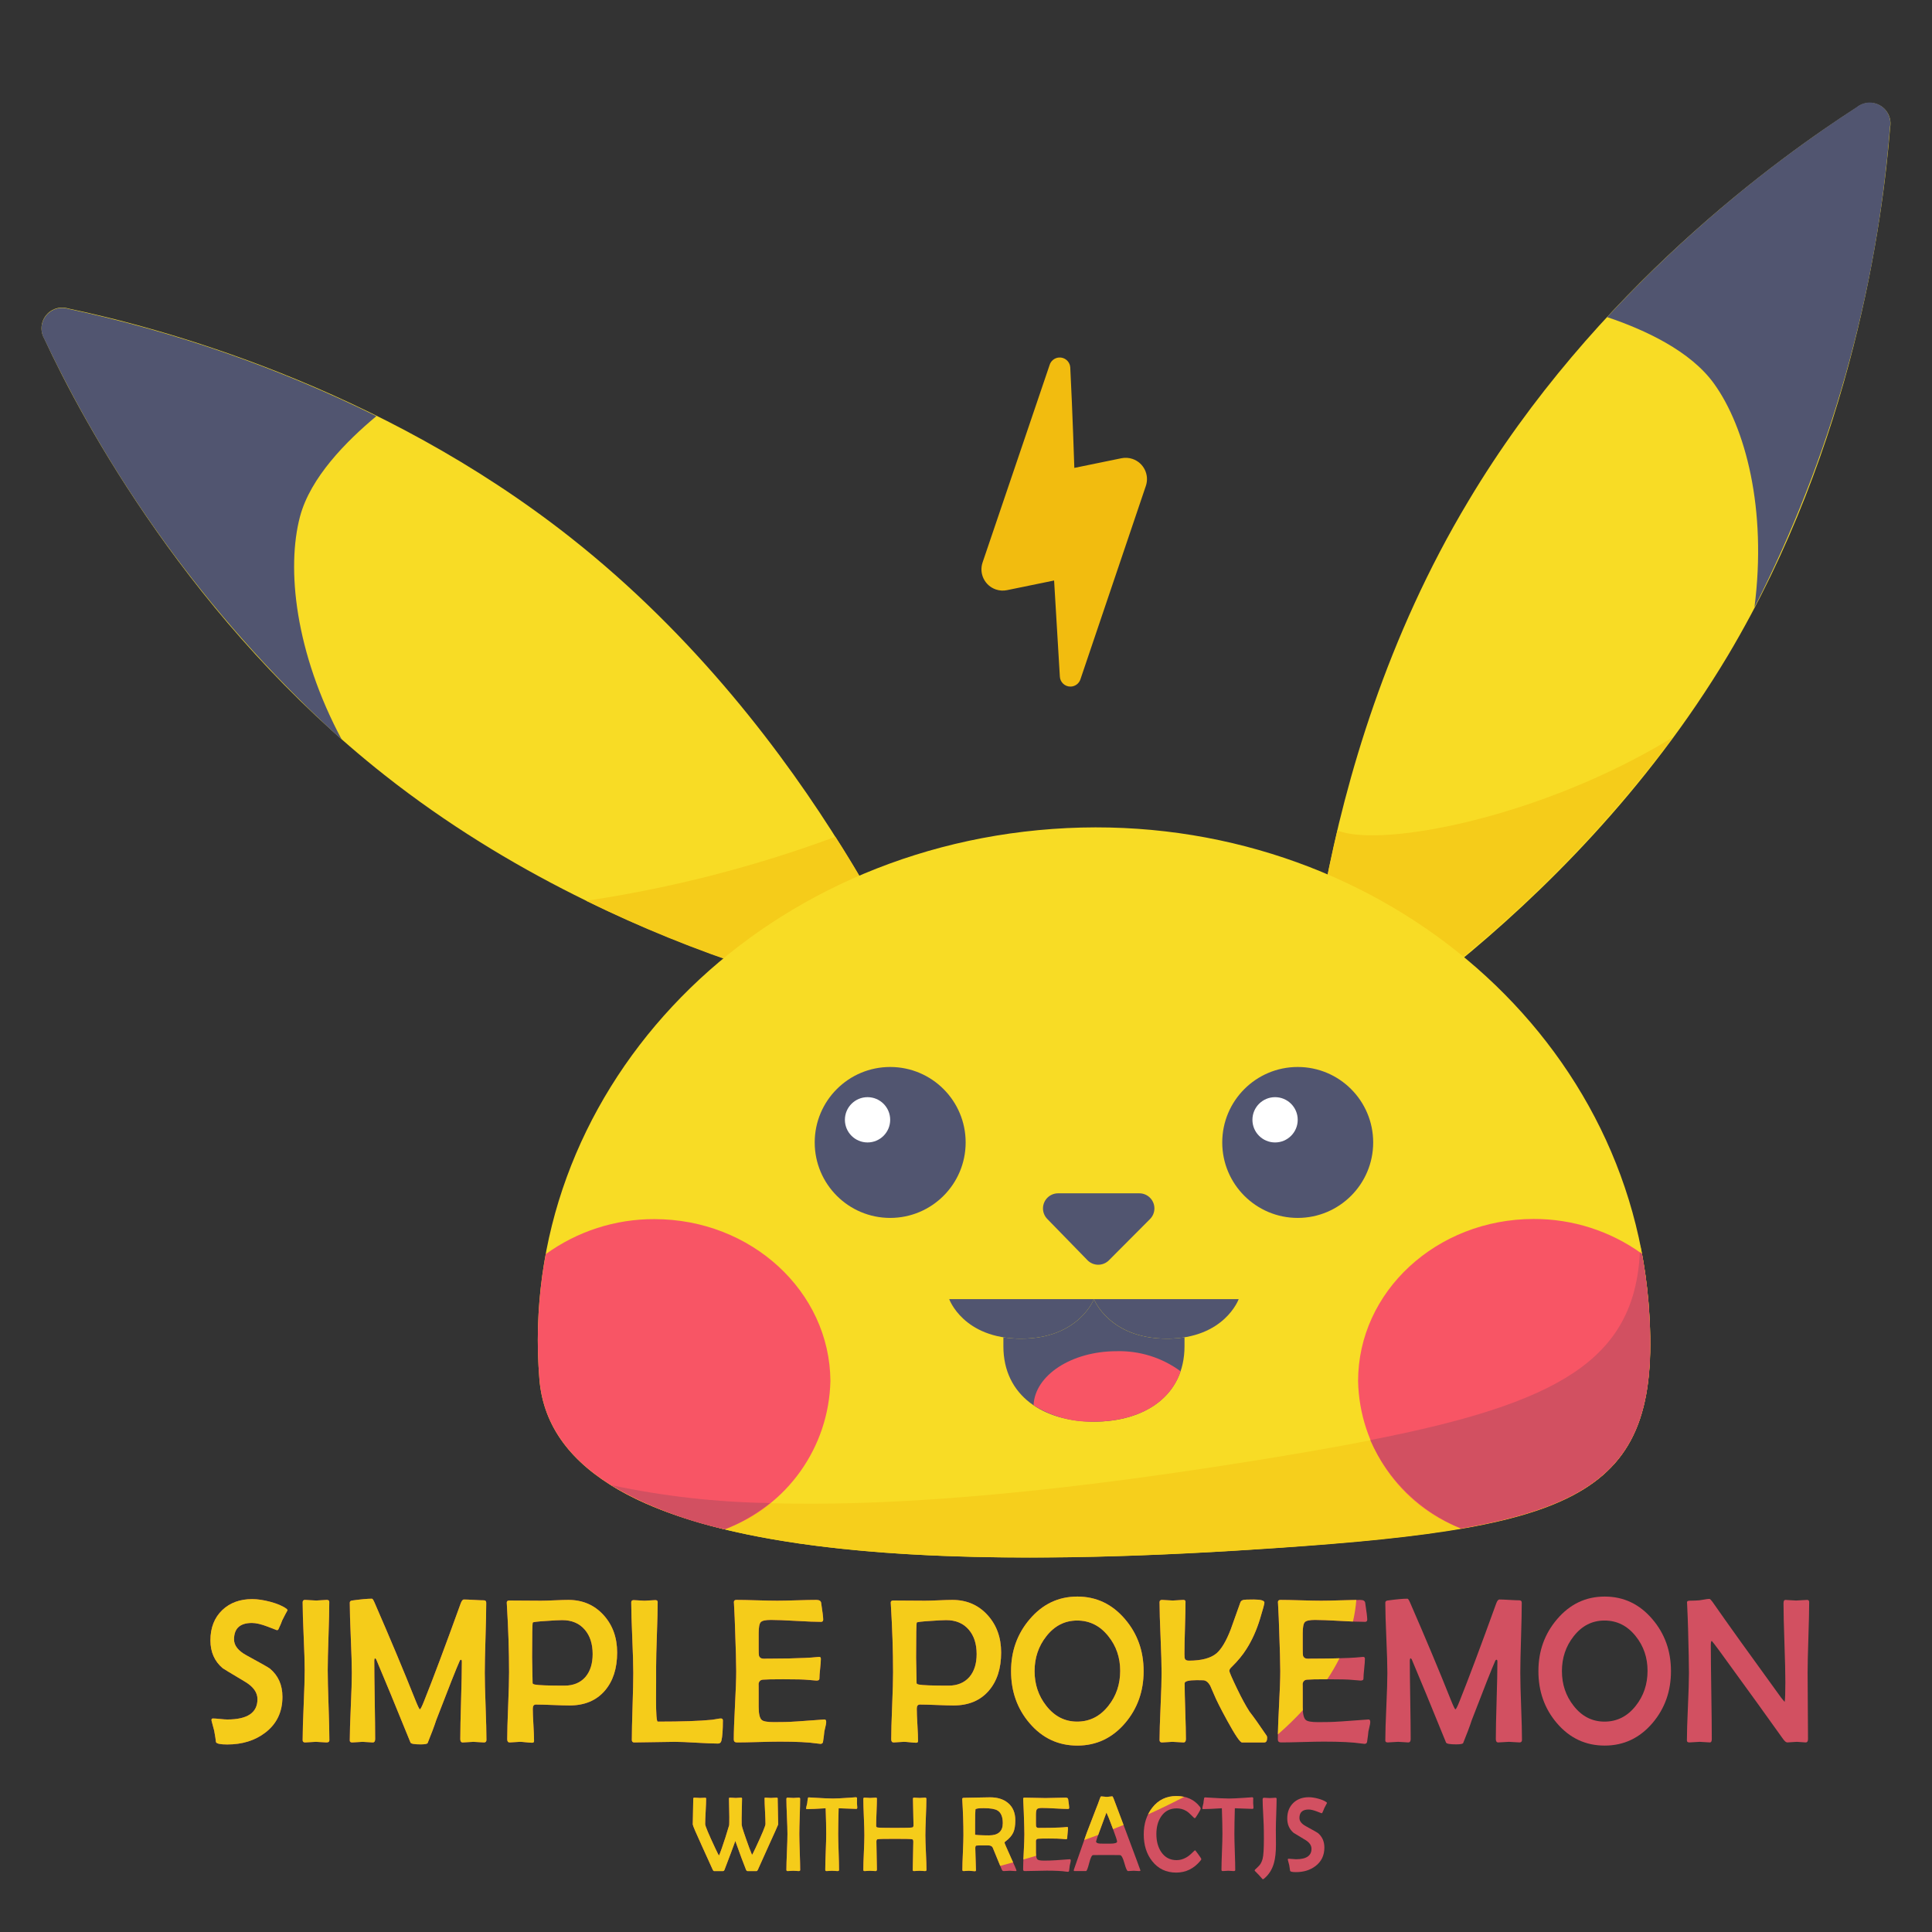 <?xml version="1.0" encoding="utf-8"?>
<!-- Generator: Adobe Illustrator 15.1.0, SVG Export Plug-In . SVG Version: 6.00 Build 0)  -->
<!DOCTYPE svg PUBLIC "-//W3C//DTD SVG 1.1//EN" "http://www.w3.org/Graphics/SVG/1.1/DTD/svg11.dtd">
<svg version="1.1" id="Layer_1" xmlns="http://www.w3.org/2000/svg" xmlns:xlink="http://www.w3.org/1999/xlink" x="0px" y="0px"
	 width="720px" height="720px" viewBox="0 0 720 720" enable-background="new 0 0 720 720" xml:space="preserve">
<rect x="0" y="0" width="720" height="720" fill="#333333" stroke="none"/>
<title></title>
<g>
	<path fill="#F8DC25" d="M643.932,244.294c-60.581,101.25-157.95,154.631-157.95,154.631s0.45-110.981,61.257-212.231
		c46.969-78.75,116.043-128.25,144.73-146.644c3.303-2.686,8.156-2.185,10.841,1.117c1.436,1.765,2.018,4.073,1.591,6.308
		C701.757,81.338,690.731,165.713,643.932,244.294z"/>
	<path fill="#F5CC1A" d="M623.513,274.726c-49.106,30.094-108.956,41.344-125.1,34.763c-0.75,3.225-1.463,6.394-2.138,9.506l0,0
		c-5.544,24.942-8.987,50.308-10.294,75.825l0,0c0,0.731,0,1.35,0,1.856l0,0c0,0.45,0,0.787,0,1.013v0.563
		C539.474,366.481,586.203,324.512,623.513,274.726z"/>
	<path fill="#515570" d="M704.344,47.363c0.799-4.181-1.942-8.217-6.123-9.016c-2.234-0.427-4.543,0.155-6.308,1.59
		c-34.103,22.146-65.334,48.427-92.981,78.244c14.063,4.725,31.106,12.6,39.881,24.863c11.645,16.2,19.744,46.631,15.02,83.306
		C682.24,170.576,699.403,109.76,704.344,47.363z"/>
	<path fill="#F8DC25" d="M143.307,288.844c92.644,73.125,202.5,88.313,202.5,88.313s-40.275-103.444-132.919-176.625
		c-71.831-56.756-153.956-78.581-187.425-85.556c-4.063-1.267-8.384,1.001-9.65,5.064c-0.645,2.069-0.388,4.315,0.707,6.186
		C30.807,157.163,71.363,232.088,143.307,288.844z"/>
	<path fill="#F5CC1A" d="M311.325,311.851c-30.05,11.133-61.172,19.126-92.869,23.85c40.254,19.826,83.139,33.786,127.35,41.457
		C336.23,354.429,324.693,332.577,311.325,311.851z"/>
	<path fill="#515570" d="M16.519,126.338c-2.15-3.673-0.915-8.394,2.758-10.543c1.871-1.095,4.117-1.352,6.186-0.707
		c39.772,8.542,78.334,21.976,114.806,39.994c-11.25,9.394-24.581,22.837-28.462,37.406c-5.119,19.293-1.856,50.625,15.581,83.193
		C80.998,233.651,43.327,182.907,16.519,126.338z"/>
	<path fill="#F8DC25" d="M614.344,485.325c5.625,71.551-24.188,83.588-138.318,91.52c-114.131,7.931-269.212,8.719-275.006-62.832
		c-8.606-105.355,77.006-196.875,191.25-205.087C506.513,300.713,605.738,379.97,614.344,485.325z"/>
	<path fill="#F6CF1C" d="M614.344,485.325c-0.598-7.199-1.631-14.356-3.094-21.431c-0.956,49.669-39.375,63.618-142.313,80.212
		c-79.537,12.825-177.975,24.02-241.312,9.338c50.175,31.331,161.156,29.475,248.343,23.456
		C590.101,569.194,620.138,556.876,614.344,485.325z"/>
	<path fill="#F85565" d="M243.882,454.332c-14.542-0.055-28.726,4.516-40.5,13.05c-2.843,15.371-3.638,31.052-2.363,46.631
		c2.363,29.25,29.756,46.406,69.075,55.913c23.218-8.618,38.825-30.534,39.375-55.294
		C309.244,481.332,279.994,454.332,243.882,454.332z"/>
	<path fill="#515570" d="M461.625,484.145c0,0-5.287,14.737-26.774,14.737s-27.169-14.737-27.169-14.737
		s-5.625,14.737-27.169,14.737s-26.774-14.737-26.774-14.737"/>
	<path fill="#D25061" d="M270.094,569.926c6.076-2.414,11.762-5.713,16.875-9.788c-19.934-0.292-39.791-2.534-59.288-6.693
		C240.87,561.123,255.182,566.685,270.094,569.926z"/>
	<path fill="#515570" d="M405.15,469.52l-14.85-15.244c-2.175-2.219-2.14-5.779,0.079-7.954c1.06-1.039,2.486-1.617,3.971-1.608
		h30.206c3.106-0.019,5.64,2.484,5.659,5.591c0.009,1.54-0.613,3.016-1.722,4.084l-15.188,15.244
		c-2.17,2.223-5.731,2.266-7.954,0.095C405.283,469.659,405.216,469.59,405.15,469.52z"/>
	<path fill="#F85565" d="M506.119,514.688c0.501,24.406,15.669,46.103,38.419,54.956c57.938-9.956,74.193-30.038,69.75-84.375
		c-0.5-6.056-1.307-12.083-2.419-18.057c-11.757-8.472-25.896-13.001-40.388-12.938
		C535.369,454.332,506.119,481.332,506.119,514.688z"/>
	<path fill="#D25061" d="M614.344,485.325c-0.499-6.056-1.307-12.082-2.418-18.056l-0.788-0.563
		c-2.024,40.106-30.318,56.25-100.462,69.975c6.567,14.923,18.665,26.718,33.75,32.906
		C602.476,559.632,618.731,539.606,614.344,485.325z"/>
	<circle fill="#515570" cx="483.619" cy="425.757" r="28.125"/>
	<circle fill="#FFFFFF" cx="475.182" cy="417.319" r="8.438"/>
	<circle fill="#515570" cx="331.744" cy="425.757" r="28.125"/>
	<circle fill="#FFFFFF" cx="323.307" cy="417.319" r="8.438"/>
	<path fill="#515570" d="M434.851,498.882c-21.544,0-27.169-14.737-27.169-14.737s-5.625,14.737-27.169,14.737
		c-2.204,0.009-4.404-0.16-6.581-0.506c0,1.068,0,2.193,0,3.318c0,18.619,15.131,28.125,33.75,28.125s33.75-9.506,33.75-28.125
		c0-1.125,0-2.25,0-3.318C439.255,498.722,437.055,498.891,434.851,498.882z"/>
	<path fill="#F85565" d="M385.182,523.688c6.726,4.23,14.558,6.364,22.5,6.131c15.188,0,28.125-6.3,32.287-18.787
		c-6.896-5.079-15.288-7.712-23.85-7.481C399.301,503.551,385.632,512.551,385.182,523.688z"/>
	<path fill="#F2BC0F" d="M391.145,136.069l-24.976,73.575c-1.394,4.152,0.842,8.649,4.995,10.043
		c1.326,0.445,2.747,0.532,4.117,0.25l17.551-3.6l2.137,35.719c0.067,2.174,1.884,3.881,4.058,3.814
		c1.692-0.053,3.161-1.181,3.649-2.802l24.355-72c1.395-4.152-0.842-8.649-4.994-10.043c-1.326-0.445-2.747-0.532-4.118-0.251
		l-17.55,3.6c0,0-0.675-21.206-1.519-37.519c-0.172-2.168-2.069-3.786-4.236-3.614C392.982,133.372,391.601,134.498,391.145,136.069
		z"/>
</g>
<g>
	<g>
		<g>
			<path fill="#D25061" d="M107.173,600.064c-0.483,0.834-1.147,2.096-1.992,3.785c-0.266,0.783-0.737,1.895-1.413,3.332
				c-0.145,0.229-0.338,0.342-0.58,0.342c0.024,0-1.141-0.449-3.495-1.344c-2.354-0.896-4.292-1.346-5.813-1.346
				c-4.443,0-6.665,2.045-6.665,6.135c0,2.271,1.557,4.252,4.672,5.943c5.239,2.852,8.137,4.492,8.692,4.922
				c3.115,2.6,4.672,6.107,4.672,10.523c0,5.654-2.137,10.107-6.411,13.363c-3.839,2.93-8.561,4.393-14.162,4.393
				c-2.607,0-4.008-0.303-4.201-0.908c-0.097-0.959-0.314-2.359-0.652-4.203c-0.194-0.758-0.496-1.893-0.906-3.406
				c-0.072-0.229-0.108-0.441-0.108-0.645c0-0.354,0.181-0.529,0.543-0.529c0.58,0,1.467,0.063,2.662,0.189
				c1.195,0.127,2.095,0.189,2.699,0.189c7.485,0,11.228-2.523,11.228-7.572c0-2.473-1.509-4.619-4.528-6.436
				c-5.505-3.281-8.318-4.984-8.439-5.111c-3.042-2.574-4.563-6.031-4.563-10.373c0-4.695,1.472-8.455,4.418-11.281
				c2.874-2.727,6.592-4.09,11.156-4.09c1.932,0,4.153,0.328,6.665,0.984c2.728,0.732,4.781,1.615,6.157,2.65
				C106.932,599.674,107.052,599.838,107.173,600.064z"/>
			<path fill="#D25061" d="M122.748,648.561c0,0.531-0.35,0.795-1.05,0.795c-0.435,0-1.099-0.037-1.992-0.113
				c-0.894-0.076-1.557-0.113-1.992-0.113c-0.459,0-1.135,0.037-2.028,0.113c-0.894,0.076-1.558,0.113-1.992,0.113
				c-0.604,0-0.906-0.289-0.906-0.871c0-2.877,0.127-7.211,0.38-13.004c0.254-5.791,0.38-10.139,0.38-13.041
				c0-2.803-0.126-7.01-0.38-12.627c-0.253-5.615-0.38-9.824-0.38-12.625c0-0.631,0.277-0.947,0.833-0.947
				c0.458,0,1.159,0.039,2.101,0.115c0.941,0.074,1.654,0.113,2.137,0.113c0.435,0,1.087-0.039,1.956-0.113
				c0.869-0.076,1.521-0.115,1.956-0.115c0.627,0,0.941,0.254,0.941,0.758c0,2.826-0.097,7.066-0.29,12.721
				c-0.194,5.654-0.29,9.895-0.29,12.721c0,2.902,0.103,7.256,0.308,13.061C122.645,641.305,122.748,645.658,122.748,648.561z"/>
			<path fill="#D25061" d="M181.278,648.41c0,0.631-0.302,0.945-0.905,0.945c-0.435,0-1.093-0.037-1.974-0.113
				c-0.882-0.076-1.54-0.113-1.974-0.113s-1.099,0.037-1.992,0.113c-0.894,0.076-1.558,0.113-1.992,0.113
				c-0.604,0-0.906-0.416-0.906-1.248c0-3.205,0.096-8.014,0.29-14.424c0.193-6.412,0.29-11.219,0.29-14.426
				c0-0.479-0.097-0.719-0.29-0.719c-0.217,0-0.387,0.139-0.507,0.416c-1.231,2.752-4.141,10.096-8.729,22.035
				c-0.749,2.297-1.823,5.16-3.223,8.594c-0.169,0.326-1.039,0.492-2.608,0.492c-2.27,0-3.526-0.215-3.767-0.645
				c-0.821-2.045-1.992-4.908-3.513-8.594c-2.004-4.998-5.083-12.441-9.236-22.336c-0.072-0.176-0.23-0.354-0.471-0.531
				c-0.194,0.152-0.29,0.43-0.29,0.834c0,3.256,0.054,8.139,0.163,14.65s0.163,11.396,0.163,14.652c0,0.832-0.302,1.248-0.906,1.248
				c-0.411,0-1.038-0.037-1.883-0.113s-1.473-0.113-1.883-0.113c-0.435,0-1.081,0.037-1.938,0.113
				c-0.857,0.076-1.503,0.113-1.938,0.113c-0.604,0-0.906-0.238-0.906-0.719c0-2.801,0.127-6.998,0.38-12.588
				c0.254-5.59,0.38-9.787,0.38-12.588c0-2.902-0.126-7.262-0.38-13.08c-0.253-5.816-0.38-10.178-0.38-13.08
				c0-0.479,0.277-0.758,0.833-0.832c3.283-0.455,5.759-0.682,7.425-0.682c0.241,0,0.58,0.518,1.014,1.553
				c5.843,13.426,10.866,25.414,15.067,35.965c0.99,2.473,1.581,3.709,1.774,3.709c0.241,0,0.761-1.008,1.558-3.027
				c3.284-8.178,7.835-20.318,13.655-36.42c0.362-0.984,0.761-1.477,1.195-1.477c0.821,0,2.058,0.051,3.712,0.15
				c1.654,0.102,2.892,0.152,3.712,0.152c0.604,0,0.906,0.303,0.906,0.908c0,2.902-0.091,7.264-0.272,13.08
				c-0.181,5.818-0.271,10.178-0.271,13.08c0,2.777,0.103,6.941,0.308,12.494C181.175,641.508,181.278,645.658,181.278,648.41z"/>
			<path fill="#D25061" d="M229.994,615.852c0,5.932-1.534,10.676-4.6,14.234c-3.164,3.66-7.546,5.49-13.147,5.49
				c-1.376,0-3.459-0.057-6.248-0.172c-2.789-0.113-4.884-0.17-6.284-0.17c-0.773,0-1.159,0.518-1.159,1.553
				c0,1.338,0.078,3.344,0.235,6.02c0.157,2.676,0.235,4.682,0.235,6.02c0,0.43-0.23,0.643-0.688,0.643
				c-0.507,0-1.274-0.057-2.3-0.17c-1.026-0.113-1.793-0.17-2.3-0.17c-0.435,0-1.075,0.037-1.92,0.113s-1.473,0.113-1.883,0.113
				c-0.604,0-0.905-0.391-0.905-1.174c0-2.75,0.114-6.902,0.344-12.455c0.229-5.551,0.344-9.717,0.344-12.492
				c0-7.875-0.278-16.33-0.833-25.365l-0.036-0.568c-0.024-0.555,0.29-0.832,0.942-0.832c1.304,0,3.265,0.012,5.885,0.037
				s4.594,0.037,5.922,0.037c1.135,0,2.837-0.049,5.107-0.15s3.972-0.152,5.107-0.152c5.336,0,9.718,1.895,13.147,5.68
				C228.315,605.629,229.994,610.273,229.994,615.852z M220.866,616.42c0-3.787-0.978-6.814-2.934-9.086
				c-2.028-2.373-4.83-3.559-8.403-3.559c-1.111,0-3.091,0.1-5.94,0.303c-3.26,0.201-4.938,0.404-5.034,0.605
				c-0.169,0.303-0.254,4.645-0.254,13.023c0,1.061,0.03,2.65,0.091,4.77c0.06,2.121,0.09,3.711,0.09,4.77
				c0,0.229,0.266,0.404,0.797,0.531c1.328,0.277,5.01,0.416,11.047,0.416c3.38,0,6.013-1.098,7.896-3.293
				C219.984,622.805,220.866,619.979,220.866,616.42z"/>
			<path fill="#D25061" d="M269.4,641.141c0,3.533-0.181,6.045-0.543,7.533c-0.169,0.732-0.592,1.098-1.268,1.098
				c-1.787,0-4.467-0.107-8.041-0.32c-3.574-0.215-6.254-0.322-8.041-0.322c-1.69,0-4.214,0.037-7.57,0.113
				c-3.356,0.076-5.88,0.113-7.57,0.113c-0.604,0-0.905-0.314-0.905-0.945c0-2.752,0.09-6.902,0.271-12.455
				s0.271-9.717,0.271-12.494c0-2.928-0.126-7.313-0.38-13.156c-0.253-5.842-0.38-10.227-0.38-13.154
				c0-0.555,0.302-0.834,0.906-0.834c0.435,0,1.099,0.039,1.992,0.113c0.893,0.076,1.569,0.113,2.028,0.113
				c0.435,0,1.11-0.037,2.028-0.113c0.917-0.074,1.593-0.113,2.028-0.113c0.579,0,0.869,0.24,0.869,0.719
				c0,2.676-0.097,6.701-0.29,12.078c-0.193,5.375-0.29,9.414-0.29,12.113c0,1.313,0,3.307,0,5.982
				c-0.024,2.676-0.036,4.67-0.036,5.982c0,5.602,0.217,8.404,0.652,8.404c8.91,0,15.634-0.229,20.174-0.682
				c0.217-0.025,0.772-0.113,1.666-0.266c0.725-0.15,1.28-0.227,1.666-0.227C269.147,640.422,269.4,640.662,269.4,641.141z"/>
			<path fill="#D25061" d="M307.902,641.746c0,0.404-0.097,0.984-0.29,1.742c-0.217,0.959-0.35,1.539-0.398,1.74
				c-0.072,0.91-0.242,2.234-0.507,3.977c-0.121,0.453-0.435,0.682-0.942,0.682c-0.242,0-0.701-0.051-1.376-0.152
				c-2.97-0.455-7.57-0.682-13.799-0.682c-1.763,0-4.419,0.051-7.968,0.152c-3.55,0.102-6.206,0.15-7.968,0.15
				c-0.797,0-1.195-0.365-1.195-1.098c0-2.826,0.15-7.072,0.453-12.738c0.302-5.666,0.453-9.912,0.453-12.74
				c0-2.877-0.145-8.24-0.435-16.09c-0.049-2.018-0.181-5.035-0.398-9.047l-0.036-0.531c-0.024-0.58,0.29-0.871,0.942-0.871
				c1.689,0,4.225,0.051,7.606,0.152c3.38,0.102,5.916,0.15,7.606,0.15c1.618,0,4.039-0.049,7.262-0.15s5.644-0.152,7.262-0.152
				c1.135,0,1.75,0.367,1.847,1.1c0.507,3.33,0.761,5.4,0.761,6.207c0,0.582-0.266,0.871-0.797,0.871
				c-2.053,0-5.161-0.119-9.327-0.359c-4.165-0.24-7.298-0.359-9.399-0.359c-1.98,0-3.229,0.277-3.749,0.832
				c-0.52,0.557-0.779,1.932-0.779,4.127v5.641c0,1.541,0.036,2.436,0.109,2.688c0.217,0.783,0.845,1.174,1.883,1.174
				c0.29,0,0.7-0.012,1.231-0.037c0.555,0,0.965,0,1.231,0c4.732,0,8.982-0.088,12.75-0.266c1.472-0.049,3.211-0.176,5.215-0.379
				c0.507-0.049,0.761,0.178,0.761,0.682c0,0.809-0.091,2.045-0.271,3.711c-0.181,1.666-0.272,2.914-0.272,3.748
				c0,0.453-0.362,0.682-1.086,0.682c-0.29,0-1.365-0.088-3.224-0.266c-1.353-0.15-4.395-0.227-9.127-0.227
				c-3.984,0-6.507,0.051-7.57,0.15c-0.966,0.076-1.521,0.605-1.666,1.59c0.024-0.176,0.036,0.795,0.036,2.916v5.604
				c0,2.625,0.386,4.266,1.159,4.922c0.603,0.529,2.113,0.795,4.527,0.795l3.984-0.039c1.689,0,6.435-0.303,14.234-0.908
				l0.543-0.037C307.66,640.75,307.902,641.064,307.902,641.746z"/>
			<path fill="#D25061" d="M373.098,615.852c0,5.932-1.535,10.676-4.602,14.234c-3.162,3.66-7.545,5.49-13.146,5.49
				c-1.376,0-3.459-0.057-6.248-0.172c-2.789-0.113-4.884-0.17-6.284-0.17c-0.773,0-1.159,0.518-1.159,1.553
				c0,1.338,0.078,3.344,0.235,6.02c0.157,2.676,0.235,4.682,0.235,6.02c0,0.43-0.23,0.643-0.688,0.643
				c-0.507,0-1.274-0.057-2.3-0.17c-1.026-0.113-1.793-0.17-2.3-0.17c-0.435,0-1.075,0.037-1.92,0.113s-1.473,0.113-1.883,0.113
				c-0.604,0-0.905-0.391-0.905-1.174c0-2.75,0.114-6.902,0.344-12.455c0.229-5.551,0.344-9.717,0.344-12.492
				c0-7.875-0.278-16.33-0.833-25.365l-0.036-0.568c-0.024-0.555,0.29-0.832,0.942-0.832c1.304,0,3.265,0.012,5.885,0.037
				s4.594,0.037,5.922,0.037c1.135,0,2.837-0.049,5.107-0.15s3.972-0.152,5.107-0.152c5.336,0,9.718,1.895,13.147,5.68
				C371.418,605.629,373.098,610.273,373.098,615.852z M363.969,616.42c0-3.787-0.977-6.814-2.933-9.086
				c-2.028-2.373-4.83-3.559-8.403-3.559c-1.111,0-3.091,0.1-5.94,0.303c-3.26,0.201-4.938,0.404-5.034,0.605
				c-0.169,0.303-0.254,4.645-0.254,13.023c0,1.061,0.03,2.65,0.091,4.77c0.06,2.121,0.09,3.711,0.09,4.77
				c0,0.229,0.266,0.404,0.797,0.531c1.328,0.277,5.01,0.416,11.047,0.416c3.381,0,6.013-1.098,7.896-3.293
				C363.088,622.805,363.969,619.979,363.969,616.42z"/>
			<path fill="#D25061" d="M426.195,622.779c0,7.496-2.295,13.945-6.883,19.346c-4.781,5.604-10.721,8.404-17.82,8.404
				c-7.123,0-13.063-2.789-17.82-8.367c-4.588-5.375-6.881-11.836-6.881-19.383c0-7.471,2.318-13.918,6.953-19.346
				c4.781-5.627,10.697-8.441,17.748-8.441c7.074,0,13.004,2.814,17.785,8.441C423.889,608.836,426.195,615.283,426.195,622.779z
				 M417.465,622.666c0-4.947-1.473-9.25-4.418-12.91c-3.092-3.887-6.967-5.83-11.627-5.83c-4.611,0-8.451,1.969-11.518,5.906
				c-2.898,3.686-4.346,8.002-4.346,12.947c0,4.922,1.447,9.225,4.346,12.91c3.066,3.938,6.906,5.906,11.518,5.906
				c4.684,0,8.572-1.969,11.662-5.906C416.004,632.004,417.465,627.664,417.465,622.666z"/>
			<path fill="#D25061" d="M472.23,647.576c0,1.188-0.352,1.779-1.051,1.779h-8.33c-0.701,0-2.525-2.688-5.471-8.063
				c-2.486-4.543-4.141-7.824-4.961-9.844c-0.822-1.943-1.293-3.029-1.414-3.256c-0.723-1.262-1.568-1.932-2.535-2.006
				c-0.289-0.025-1.098-0.039-2.426-0.039c-3.043,0-4.564,0.393-4.564,1.174c0,2.322,0.078,5.793,0.236,10.412
				c0.156,4.617,0.234,8.076,0.234,10.373c0,0.832-0.301,1.248-0.904,1.248c-0.459,0-1.148-0.037-2.064-0.113
				c-0.918-0.076-1.607-0.113-2.064-0.113c-0.436,0-1.082,0.037-1.938,0.113c-0.857,0.076-1.504,0.113-1.939,0.113
				c-0.604,0-0.904-0.289-0.904-0.871c0-2.775,0.127-6.945,0.381-12.512c0.252-5.564,0.379-9.734,0.379-12.512
				c0-2.928-0.127-7.326-0.379-13.193c-0.254-5.867-0.381-10.266-0.381-13.193c0-0.555,0.301-0.834,0.904-0.834
				c0.436,0,1.1,0.039,1.992,0.115c0.895,0.074,1.57,0.113,2.029,0.113c0.434,0,1.086-0.039,1.955-0.113
				c0.869-0.076,1.521-0.115,1.957-0.115c0.555,0,0.832,0.229,0.832,0.682c0,2.146-0.066,5.377-0.199,9.691
				c-0.133,4.316-0.199,7.561-0.199,9.73c0,0.984,0.061,1.604,0.182,1.855c0.193,0.453,0.688,0.682,1.484,0.682
				c4.686,0,8.113-0.91,10.287-2.727c1.859-1.615,3.621-4.58,5.287-8.896c1.207-3.383,2.414-6.764,3.623-10.146
				c0.168-0.428,0.543-0.719,1.123-0.871c0.385-0.1,1.666-0.15,3.838-0.15c2.656,0,3.984,0.391,3.984,1.174
				c0,0.453-0.555,2.498-1.666,6.133c-1.303,4.24-2.994,7.975-5.07,11.205c-1.377,2.197-3.199,4.404-5.469,6.625
				c-0.58,0.531-0.869,1.01-0.869,1.439c0,0.455,0.977,2.713,2.934,6.777c1.689,3.508,3.223,6.322,4.6,8.441
				c1.521,1.943,3.646,4.936,6.375,8.973C472.17,647.084,472.23,647.324,472.23,647.576z"/>
			<path fill="#D25061" d="M510.658,641.746c0,0.404-0.098,0.984-0.289,1.742c-0.219,0.959-0.352,1.539-0.398,1.74
				c-0.074,0.91-0.242,2.234-0.508,3.977c-0.121,0.453-0.436,0.682-0.941,0.682c-0.242,0-0.701-0.051-1.377-0.152
				c-2.971-0.455-7.57-0.682-13.799-0.682c-1.764,0-4.42,0.051-7.969,0.152s-6.207,0.15-7.969,0.15
				c-0.797,0-1.195-0.365-1.195-1.098c0-2.826,0.15-7.072,0.453-12.738c0.301-5.666,0.453-9.912,0.453-12.74
				c0-2.877-0.145-8.24-0.436-16.09c-0.049-2.018-0.18-5.035-0.398-9.047l-0.035-0.531c-0.025-0.58,0.289-0.871,0.941-0.871
				c1.689,0,4.225,0.051,7.605,0.152s5.916,0.15,7.607,0.15c1.617,0,4.037-0.049,7.262-0.15c3.223-0.102,5.643-0.152,7.262-0.152
				c1.135,0,1.75,0.367,1.848,1.1c0.506,3.33,0.76,5.4,0.76,6.207c0,0.582-0.266,0.871-0.797,0.871
				c-2.053,0-5.162-0.119-9.326-0.359c-4.166-0.24-7.299-0.359-9.398-0.359c-1.98,0-3.23,0.277-3.75,0.832
				c-0.52,0.557-0.777,1.932-0.777,4.127v5.641c0,1.541,0.035,2.436,0.107,2.688c0.217,0.783,0.846,1.174,1.883,1.174
				c0.291,0,0.701-0.012,1.232-0.037c0.555,0,0.965,0,1.232,0c4.73,0,8.982-0.088,12.748-0.266c1.473-0.049,3.211-0.176,5.217-0.379
				c0.506-0.049,0.76,0.178,0.76,0.682c0,0.809-0.09,2.045-0.271,3.711s-0.271,2.914-0.271,3.748c0,0.453-0.363,0.682-1.088,0.682
				c-0.289,0-1.363-0.088-3.223-0.266c-1.354-0.15-4.395-0.227-9.127-0.227c-3.984,0-6.508,0.051-7.57,0.15
				c-0.967,0.076-1.521,0.605-1.666,1.59c0.023-0.176,0.037,0.795,0.037,2.916v5.604c0,2.625,0.385,4.266,1.158,4.922
				c0.604,0.529,2.113,0.795,4.527,0.795l3.984-0.039c1.689,0,6.434-0.303,14.234-0.908l0.543-0.037
				C510.416,640.75,510.658,641.064,510.658,641.746z"/>
			<path fill="#D25061" d="M567.197,648.41c0,0.631-0.303,0.945-0.906,0.945c-0.434,0-1.092-0.037-1.973-0.113
				c-0.883-0.076-1.541-0.113-1.975-0.113c-0.436,0-1.1,0.037-1.992,0.113c-0.895,0.076-1.559,0.113-1.992,0.113
				c-0.604,0-0.906-0.416-0.906-1.248c0-3.205,0.098-8.014,0.291-14.424c0.193-6.412,0.289-11.219,0.289-14.426
				c0-0.479-0.096-0.719-0.289-0.719c-0.219,0-0.387,0.139-0.508,0.416c-1.23,2.752-4.141,10.096-8.729,22.035
				c-0.748,2.297-1.824,5.16-3.225,8.594c-0.168,0.326-1.037,0.492-2.607,0.492c-2.27,0-3.525-0.215-3.766-0.645
				c-0.822-2.045-1.992-4.908-3.514-8.594c-2.006-4.998-5.084-12.441-9.236-22.336c-0.072-0.176-0.23-0.354-0.471-0.531
				c-0.193,0.152-0.289,0.43-0.289,0.834c0,3.256,0.053,8.139,0.162,14.65s0.162,11.396,0.162,14.652
				c0,0.832-0.301,1.248-0.904,1.248c-0.412,0-1.039-0.037-1.883-0.113c-0.846-0.076-1.475-0.113-1.885-0.113
				c-0.434,0-1.08,0.037-1.938,0.113s-1.502,0.113-1.938,0.113c-0.604,0-0.906-0.238-0.906-0.719c0-2.801,0.127-6.998,0.381-12.588
				s0.381-9.787,0.381-12.588c0-2.902-0.127-7.262-0.381-13.08c-0.254-5.816-0.381-10.178-0.381-13.08
				c0-0.479,0.277-0.758,0.834-0.832c3.283-0.455,5.758-0.682,7.424-0.682c0.242,0,0.58,0.518,1.016,1.553
				c5.842,13.426,10.865,25.414,15.066,35.965c0.99,2.473,1.582,3.709,1.775,3.709c0.24,0,0.76-1.008,1.557-3.027
				c3.283-8.178,7.836-20.318,13.656-36.42c0.361-0.984,0.76-1.477,1.193-1.477c0.822,0,2.059,0.051,3.713,0.15
				c1.654,0.102,2.893,0.152,3.713,0.152c0.604,0,0.906,0.303,0.906,0.908c0,2.902-0.092,7.264-0.271,13.08
				c-0.182,5.818-0.271,10.178-0.271,13.08c0,2.777,0.102,6.941,0.307,12.494S567.197,645.658,567.197,648.41z"/>
			<path fill="#D25061" d="M622.723,622.779c0,7.496-2.295,13.945-6.883,19.346c-4.781,5.604-10.721,8.404-17.82,8.404
				c-7.123,0-13.063-2.789-17.82-8.367c-4.588-5.375-6.881-11.836-6.881-19.383c0-7.471,2.318-13.918,6.953-19.346
				c4.781-5.627,10.697-8.441,17.748-8.441c7.074,0,13.004,2.814,17.785,8.441C620.416,608.836,622.723,615.283,622.723,622.779z
				 M613.992,622.666c0-4.947-1.473-9.25-4.418-12.91c-3.092-3.887-6.967-5.83-11.627-5.83c-4.611,0-8.451,1.969-11.518,5.906
				c-2.898,3.686-4.346,8.002-4.346,12.947c0,4.922,1.447,9.225,4.346,12.91c3.066,3.938,6.906,5.906,11.518,5.906
				c4.684,0,8.572-1.969,11.662-5.906C612.531,632.004,613.992,627.664,613.992,622.666z"/>
			<path fill="#D25061" d="M674.227,597.074c0,2.902-0.098,7.281-0.291,13.137s-0.289,10.246-0.289,13.174
				c0,2.752,0.023,6.871,0.072,12.361s0.072,9.609,0.072,12.361c0,0.832-0.303,1.248-0.904,1.248c-0.363,0-0.906-0.037-1.631-0.113
				s-1.268-0.113-1.629-0.113c-0.387,0-0.979,0.037-1.775,0.113s-1.389,0.113-1.775,0.113c-0.434,0-0.953-0.416-1.557-1.248
				c-5.217-7.346-13.125-18.299-23.725-32.861c-1.643-2.221-2.596-3.457-2.861-3.711c-0.24,0-0.361,0.518-0.361,1.553
				c0,3.887,0.061,9.723,0.182,17.51c0.119,7.785,0.18,13.623,0.18,17.51c0,0.832-0.24,1.248-0.725,1.248
				c-0.41,0-1.037-0.037-1.883-0.113s-1.473-0.113-1.883-0.113c-0.436,0-1.082,0.037-1.938,0.113
				c-0.857,0.076-1.504,0.113-1.939,0.113c-0.604,0-0.904-0.252-0.904-0.756c0-2.777,0.127-6.961,0.381-12.551
				c0.252-5.59,0.379-9.787,0.379-12.588c0-3.053-0.107-8.557-0.326-16.506c-0.049-2.07-0.168-5.174-0.361-9.313l-0.037-0.492
				c-0.023-0.379,0.266-0.58,0.869-0.607c1.57-0.023,2.801-0.074,3.695-0.15c0.338-0.025,0.979-0.127,1.92-0.303
				c0.797-0.152,1.424-0.227,1.883-0.227c0.217,0,0.592,0.365,1.123,1.098c5.553,7.975,14.053,19.838,25.498,35.586
				c0.508,0.656,0.979,1.225,1.414,1.703c0.168-1.059,0.252-3.482,0.252-7.268c0-3.281-0.113-8.203-0.344-14.766
				c-0.229-6.561-0.344-11.471-0.344-14.727c0-0.832,0.24-1.25,0.725-1.25c0.434,0,1.092,0.039,1.975,0.115
				c0.881,0.074,1.539,0.113,1.973,0.113c0.459,0,1.146-0.039,2.064-0.113c0.918-0.076,1.605-0.115,2.064-0.115
				C673.973,596.24,674.227,596.52,674.227,597.074z"/>
			<path fill="#D25061" d="M290.009,679.916c0,0.104-1.244,2.887-3.732,8.348c-0.833,1.898-2.109,4.734-3.826,8.506
				c-0.162,0.35-0.33,0.525-0.504,0.525h-3.359c-0.236,0-0.429-0.176-0.578-0.525c-0.921-2.264-2.246-5.826-3.975-10.689
				c-0.858,2.393-2.196,5.955-4.013,10.689c-0.137,0.35-0.324,0.525-0.56,0.525h-3.341c-0.187,0-0.361-0.176-0.522-0.525
				c-0.858-1.887-2.146-4.721-3.863-8.506c-2.376-5.176-3.564-7.959-3.564-8.348c0-1.066,0.031-2.674,0.094-4.818
				c0.062-2.146,0.093-3.752,0.093-4.818c0-0.234,0.155-0.352,0.466-0.352c0.224,0,0.563,0.02,1.017,0.059s0.793,0.059,1.017,0.059
				c0.211,0,0.529-0.014,0.952-0.039s0.74-0.039,0.952-0.039c0.261,0,0.392,0.098,0.392,0.293c0,1.053-0.059,2.643-0.177,4.77
				c-0.118,2.125-0.177,3.715-0.177,4.77c0,0.662,1.256,3.666,3.77,9.012c0.833,1.768,1.288,2.652,1.362,2.652
				c0.024-0.014,0.056-0.059,0.093-0.137c0.149-0.299,0.466-1.131,0.952-2.496c0.896-2.537,1.816-5.416,2.762-8.643
				c0.037-0.324,0.056-1.352,0.056-3.082c0-0.766-0.022-1.914-0.065-3.441c-0.043-1.529-0.065-2.676-0.065-3.443
				c0-0.195,0.13-0.293,0.392-0.293c0.236,0,0.591,0.02,1.064,0.059c0.473,0.039,0.833,0.059,1.083,0.059
				c0.211,0,0.528-0.02,0.952-0.059c0.423-0.039,0.74-0.059,0.952-0.059c0.286,0,0.429,0.104,0.429,0.313
				c0,0.818-0.025,2.051-0.075,3.695c-0.05,1.646-0.075,2.879-0.075,3.697c0,1.34,0.006,2.152,0.019,2.438
				c0.037,0.65,0.977,3.506,2.818,8.564c0.199,0.572,0.522,1.391,0.97,2.457c0.012,0.053,0.038,0.098,0.075,0.137
				c0.075,0,0.516-0.865,1.325-2.594c2.451-5.24,3.676-8.199,3.676-8.875c0-1.066-0.056-2.66-0.168-4.779
				c-0.112-2.119-0.168-3.707-0.168-4.76c0-0.195,0.05-0.293,0.149-0.293c0.249,0,0.619,0.02,1.11,0.059
				c0.491,0.039,0.861,0.059,1.11,0.059c0.224,0,0.566-0.02,1.026-0.059s0.809-0.059,1.045-0.059c0.261,0,0.411,0.078,0.448,0.234
				c0-0.014,0,0.168,0,0.547c0,1.027,0.031,2.561,0.093,4.604C289.978,677.354,290.009,678.889,290.009,679.916z"/>
			<path fill="#D25061" d="M298.202,696.887c0,0.271-0.18,0.408-0.541,0.408c-0.224,0-0.566-0.02-1.026-0.059
				c-0.46-0.039-0.803-0.059-1.026-0.059c-0.236,0-0.585,0.02-1.045,0.059c-0.46,0.039-0.803,0.059-1.027,0.059
				c-0.311,0-0.466-0.148-0.466-0.447c0-1.482,0.065-3.717,0.196-6.701c0.131-2.984,0.196-5.225,0.196-6.721
				c0-1.443-0.065-3.611-0.196-6.506c-0.13-2.893-0.196-5.061-0.196-6.504c0-0.326,0.143-0.488,0.429-0.488
				c0.236,0,0.597,0.02,1.083,0.059c0.485,0.039,0.852,0.059,1.101,0.059c0.224,0,0.56-0.02,1.008-0.059
				c0.448-0.039,0.784-0.059,1.008-0.059c0.323,0,0.485,0.131,0.485,0.391c0,1.457-0.05,3.641-0.149,6.555
				c-0.1,2.912-0.149,5.098-0.149,6.553c0,1.496,0.053,3.74,0.159,6.73C298.149,693.146,298.202,695.391,298.202,696.887z"/>
			<path fill="#D25061" d="M319.477,673.615c0,0.338-0.112,0.506-0.336,0.506c-0.349,0-2.551-0.078-6.606-0.234
				c-0.112,3.967-0.168,7.146-0.168,9.539c0,1.496,0.053,3.74,0.159,6.73c0.105,2.99,0.159,5.234,0.159,6.73
				c0,0.271-0.181,0.408-0.542,0.408c-0.224,0-0.566-0.02-1.026-0.059c-0.46-0.039-0.809-0.059-1.045-0.059
				c-0.224,0-0.566,0.02-1.026,0.059c-0.46,0.039-0.803,0.059-1.027,0.059c-0.311,0-0.466-0.162-0.466-0.486
				c0-1.482,0.059-3.711,0.177-6.682s0.177-5.205,0.177-6.701c0-2.314-0.068-5.494-0.205-9.539c-3.21,0.209-5.562,0.313-7.054,0.313
				c-0.149,0-0.224-0.064-0.224-0.195c0-0.232,0.056-0.572,0.168-1.014c0.137-0.572,0.217-0.91,0.243-1.014
				c0.024-0.455,0.112-1.086,0.261-1.893c0.062-0.17,0.168-0.254,0.317-0.254l0.224,0.02c4.404,0.273,7.309,0.41,8.715,0.41
				c1.244,0,3.278-0.098,6.103-0.293c1.928-0.129,2.731-0.195,2.407-0.195c0.324,0,0.504,0.117,0.542,0.352
				c-0.025-0.143-0.038,0.488-0.038,1.893c0,0.168,0.019,0.432,0.056,0.789C319.458,673.162,319.477,673.432,319.477,673.615z"/>
			<path fill="#D25061" d="M345.269,696.848c0,0.299-0.187,0.447-0.56,0.447c-0.212,0-0.538-0.02-0.98-0.059
				c-0.441-0.039-0.774-0.059-0.998-0.059c-0.237,0-0.594,0.02-1.073,0.059s-0.837,0.059-1.073,0.059
				c-0.286,0-0.429-0.148-0.429-0.447c0-1.172,0.034-2.928,0.103-5.268c0.068-2.342,0.103-4.096,0.103-5.268
				c0-0.506-0.144-0.799-0.429-0.877c-0.374-0.104-2.526-0.156-6.458-0.156c-3.919,0-6.071,0.053-6.457,0.156
				c-0.274,0.078-0.411,0.371-0.411,0.877c0,1.145,0.031,2.869,0.093,5.17c0.063,2.303,0.094,4.025,0.094,5.17
				c0,0.428-0.156,0.643-0.467,0.643c-0.236,0-0.591-0.02-1.063-0.059c-0.473-0.039-0.828-0.059-1.064-0.059
				c-0.224,0-0.557,0.02-0.999,0.059c-0.442,0.039-0.774,0.059-0.999,0.059c-0.311,0-0.466-0.148-0.466-0.447
				c0-1.432,0.065-3.58,0.196-6.447c0.131-2.867,0.196-5.018,0.196-6.447c0-1.508-0.065-3.775-0.196-6.799
				c-0.13-3.023-0.196-5.289-0.196-6.797c0-0.287,0.155-0.43,0.466-0.43c0.224,0,0.566,0.02,1.027,0.059
				c0.46,0.039,0.809,0.059,1.045,0.059c0.224,0,0.572-0.02,1.045-0.059s0.821-0.059,1.045-0.059c0.286,0,0.429,0.117,0.429,0.352
				c0,1.119-0.047,2.799-0.14,5.043c-0.093,2.242-0.14,3.924-0.14,5.041c0,0.365,0.131,0.586,0.392,0.664
				c0.311,0.117,2.5,0.176,6.569,0.176c3.981,0,6.159-0.059,6.532-0.176c0.286-0.078,0.429-0.357,0.429-0.84
				c0-1.092-0.035-2.736-0.103-4.934c-0.068-2.199-0.103-3.844-0.103-4.936c0-0.26,0.143-0.391,0.429-0.391
				c0.236,0,0.582,0.02,1.036,0.059s0.799,0.059,1.036,0.059c0.224,0,0.56-0.02,1.008-0.059c0.448-0.039,0.784-0.059,1.007-0.059
				c0.324,0,0.485,0.143,0.485,0.43c0,1.508-0.063,3.773-0.187,6.797c-0.125,3.023-0.187,5.291-0.187,6.799
				c0,1.43,0.068,3.58,0.205,6.447S345.269,695.416,345.269,696.848z"/>
			<path fill="#D25061" d="M378.822,697.139c0,0.105-0.1,0.156-0.299,0.156c-0.236,0-0.596-0.02-1.082-0.059
				c-0.484-0.039-0.846-0.059-1.082-0.059c-0.262,0-0.65,0.02-1.166,0.059c-0.518,0.039-0.906,0.059-1.166,0.059
				c-0.287,0-0.504-0.162-0.654-0.486c-0.398-0.885-1.529-3.623-3.396-8.213c-0.188-0.469-0.641-0.754-1.361-0.859
				c-0.162-0.012-0.729-0.02-1.699-0.02c-1.717,0-2.736,0.027-3.061,0.078c-0.262,0.039-0.393,0.371-0.393,0.996
				c0,0.91,0.041,2.271,0.121,4.086c0.082,1.814,0.123,3.17,0.123,4.066c0,0.273-0.125,0.41-0.375,0.41
				c-0.248,0-0.624-0.029-1.128-0.088s-0.887-0.088-1.147-0.088c-0.212,0-0.535,0.02-0.971,0.059s-0.76,0.059-0.971,0.059
				c-0.311,0-0.467-0.148-0.467-0.447c0-1.445,0.066-3.613,0.196-6.506c0.131-2.895,0.196-5.063,0.196-6.506
				c0-4.109-0.144-8.492-0.43-13.146l-0.019-0.313c-0.013-0.26,0.249-0.391,0.784-0.391c1.07,0,2.672-0.029,4.805-0.088
				c2.135-0.059,3.73-0.088,4.787-0.088c2.762,0,4.977,0.689,6.645,2.068c1.84,1.521,2.762,3.68,2.762,6.477
				c0,1.924-0.25,3.439-0.746,4.545c-0.523,1.17-1.494,2.281-2.912,3.334c-0.236,0.17-0.354,0.332-0.354,0.488
				c0,0.182,0.742,1.912,2.229,5.189C378.08,695.189,378.822,696.932,378.822,697.139z M373.709,679.447
				c0-2.354-0.646-3.928-1.941-4.721c-0.957-0.586-2.68-0.879-5.168-0.879c-2.016,0-3.043,0.17-3.08,0.508
				c-0.088,0.703-0.131,2.582-0.131,5.637v3.727c0.037,0.025,0.119,0.053,0.242,0.078c0.225,0.025,0.592,0.059,1.102,0.098
				c1.182,0.064,2.457,0.098,3.826,0.098C371.992,683.992,373.709,682.477,373.709,679.447z"/>
			<path fill="#D25061" d="M399.035,693.375c0,0.207-0.051,0.506-0.15,0.896c-0.111,0.494-0.18,0.793-0.205,0.898
				c-0.037,0.467-0.125,1.15-0.262,2.047c-0.063,0.234-0.223,0.352-0.484,0.352c-0.125,0-0.361-0.025-0.709-0.078
				c-1.531-0.234-3.9-0.352-7.111-0.352c-0.908,0-2.275,0.027-4.105,0.078c-1.828,0.053-3.197,0.078-4.105,0.078
				c-0.41,0-0.615-0.188-0.615-0.564c0-1.457,0.076-3.645,0.232-6.564s0.234-5.107,0.234-6.564c0-1.482-0.076-4.246-0.225-8.289
				c-0.025-1.041-0.094-2.596-0.205-4.662l-0.02-0.273c-0.012-0.299,0.15-0.449,0.486-0.449c0.871,0,2.176,0.025,3.918,0.078
				s3.049,0.078,3.92,0.078c0.834,0,2.08-0.025,3.742-0.078c1.66-0.053,2.908-0.078,3.74-0.078c0.586,0,0.902,0.189,0.953,0.566
				c0.262,1.717,0.391,2.783,0.391,3.199c0,0.299-0.137,0.447-0.41,0.447c-1.057,0-2.658-0.061-4.805-0.186
				c-2.146-0.123-3.762-0.184-4.844-0.184c-1.02,0-1.664,0.143-1.932,0.428c-0.268,0.287-0.4,0.996-0.4,2.127v2.906
				c0,0.793,0.018,1.256,0.057,1.385c0.111,0.404,0.434,0.605,0.969,0.605c0.15,0,0.361-0.008,0.635-0.02c0.287,0,0.498,0,0.635,0
				c2.439,0,4.629-0.047,6.57-0.137c0.758-0.025,1.654-0.092,2.686-0.195c0.262-0.025,0.393,0.092,0.393,0.352
				c0,0.416-0.047,1.053-0.141,1.91c-0.092,0.859-0.139,1.502-0.139,1.932c0,0.234-0.188,0.352-0.561,0.352
				c-0.148,0-0.703-0.045-1.66-0.137c-0.697-0.078-2.266-0.117-4.703-0.117c-2.053,0-3.354,0.027-3.9,0.078
				c-0.498,0.039-0.783,0.313-0.859,0.82c0.014-0.092,0.02,0.408,0.02,1.502v2.887c0,1.352,0.199,2.197,0.598,2.535
				c0.311,0.273,1.088,0.41,2.332,0.41l2.053-0.02c0.871,0,3.316-0.156,7.334-0.469l0.281-0.02
				C398.91,692.861,399.035,693.023,399.035,693.375z"/>
			<path fill="#D25061" d="M425.012,697.061c0,0.156-0.148,0.234-0.447,0.234c-0.236,0-0.582-0.02-1.037-0.059
				c-0.453-0.039-0.799-0.059-1.035-0.059s-0.59,0.02-1.063,0.059c-0.475,0.039-0.828,0.059-1.064,0.059
				c-0.35,0-0.793-0.984-1.334-2.955s-1.092-2.967-1.652-2.994c-0.461-0.025-1.66-0.039-3.602-0.039h-2.949
				c-2.053,0-3.223,0.014-3.508,0.039c-0.447,0.039-0.924,1.041-1.428,3.004c-0.504,1.965-0.893,2.945-1.166,2.945h-4.199
				c-0.25,0-0.373-0.09-0.373-0.273c0-0.129,0.086-0.422,0.262-0.877l4.572-13.07c0.385-1.053,1.555-4.088,3.508-9.109
				c0.348-0.832,0.82-2.086,1.418-3.764c0.148-0.494,0.311-0.742,0.484-0.742c0.236,0,0.586,0.033,1.047,0.098
				c0.459,0.066,0.809,0.098,1.045,0.098c0.223,0,0.563-0.035,1.016-0.107c0.455-0.07,0.787-0.107,1-0.107
				c0.111,0,0.266,0.242,0.465,0.723c0.299,0.729,1.773,4.648,4.424,11.762C423.139,691.924,425.012,696.971,425.012,697.061z
				 M416.314,686.293c0-0.377-0.559-2.066-1.68-5.07c-1.082-2.914-1.846-4.824-2.295-5.736c-2.574,6.867-3.863,10.463-3.863,10.787
				c0,0.443,0.473,0.703,1.418,0.781c0.051,0.014,0.66,0.02,1.83,0.02h1.922C415.426,687.074,416.314,686.814,416.314,686.293z"/>
			<path fill="#D25061" d="M447.705,692.789c0,0.156-0.117,0.377-0.354,0.664c-2.426,2.939-5.432,4.408-9.014,4.408
				c-3.732,0-6.719-1.424-8.959-4.271c-2.09-2.654-3.135-5.969-3.135-9.949c0-3.979,1.064-7.309,3.191-9.986
				c2.264-2.889,5.256-4.332,8.977-4.332c3.77,0,6.688,1.334,8.752,4c0.199,0.273,0.299,0.5,0.299,0.682
				c0,0.223-0.33,0.875-0.988,1.961c-0.66,1.086-1.059,1.629-1.195,1.629c-0.162,0-0.541-0.318-1.139-0.955
				c-0.734-0.781-1.424-1.365-2.07-1.756c-1.07-0.637-2.252-0.957-3.547-0.957c-2.463,0-4.379,0.982-5.748,2.947
				c-1.219,1.754-1.828,3.965-1.828,6.631s0.604,4.896,1.811,6.691c1.367,2.016,3.277,3.023,5.729,3.023
				c1.219,0,2.395-0.318,3.527-0.955c0.746-0.416,1.506-1.008,2.277-1.775c0.646-0.637,1-0.957,1.063-0.957
				c0.074,0,0.486,0.518,1.232,1.551C447.332,692.117,447.705,692.686,447.705,692.789z"/>
			<path fill="#D25061" d="M467.133,673.615c0,0.338-0.113,0.506-0.336,0.506c-0.35,0-2.551-0.078-6.607-0.234
				c-0.111,3.967-0.168,7.146-0.168,9.539c0,1.496,0.053,3.74,0.158,6.73s0.16,5.234,0.16,6.73c0,0.271-0.182,0.408-0.541,0.408
				c-0.225,0-0.566-0.02-1.027-0.059s-0.809-0.059-1.045-0.059c-0.225,0-0.566,0.02-1.027,0.059
				c-0.459,0.039-0.801,0.059-1.025,0.059c-0.311,0-0.467-0.162-0.467-0.486c0-1.482,0.059-3.711,0.178-6.682
				c0.117-2.971,0.178-5.205,0.178-6.701c0-2.314-0.07-5.494-0.207-9.539c-3.209,0.209-5.561,0.313-7.053,0.313
				c-0.15,0-0.225-0.064-0.225-0.195c0-0.232,0.057-0.572,0.168-1.014c0.137-0.572,0.217-0.91,0.242-1.014
				c0.025-0.455,0.113-1.086,0.262-1.893c0.063-0.17,0.168-0.254,0.316-0.254l0.225,0.02c4.404,0.273,7.309,0.41,8.715,0.41
				c1.244,0,3.279-0.098,6.104-0.293c1.928-0.129,2.73-0.195,2.406-0.195c0.324,0,0.504,0.117,0.541,0.352
				c-0.023-0.143-0.037,0.488-0.037,1.893c0,0.168,0.02,0.432,0.057,0.789S467.133,673.432,467.133,673.615z"/>
			<path fill="#D25061" d="M475.754,670.357c0,1.273-0.047,3.189-0.139,5.744c-0.094,2.555-0.141,4.471-0.141,5.744
				c0,0.625,0.006,1.549,0.018,2.77c0.014,1.223,0.02,2.141,0.02,2.752c0,2.848-0.248,5.156-0.746,6.924
				c-0.672,2.393-1.873,4.311-3.602,5.754c-0.236,0.195-0.404,0.293-0.504,0.293c-0.088,0-0.188-0.07-0.299-0.215
				c-0.885-1.039-1.754-1.969-2.613-2.789c-0.111-0.104-0.168-0.201-0.168-0.293c0-0.104,0.068-0.221,0.205-0.35
				c0.846-0.768,1.418-1.34,1.717-1.717c0.461-0.625,0.809-1.385,1.045-2.283c0.313-1.195,0.467-3.66,0.467-7.393l-0.018-2.945
				c0-1.223-0.076-3.193-0.225-5.91c-0.148-2.615-0.225-4.584-0.225-5.91c0-0.377,0.182-0.566,0.541-0.566
				c0.236,0,0.592,0.02,1.064,0.059s0.828,0.059,1.064,0.059s0.584-0.02,1.045-0.059c0.459-0.039,0.803-0.059,1.025-0.059
				C475.6,669.967,475.754,670.098,475.754,670.357z"/>
			<path fill="#D25061" d="M494.547,671.898c-0.248,0.428-0.592,1.078-1.025,1.949c-0.139,0.404-0.381,0.977-0.729,1.717
				c-0.074,0.117-0.174,0.176-0.299,0.176c0.012,0-0.588-0.23-1.801-0.691c-1.213-0.463-2.211-0.693-2.996-0.693
				c-2.289,0-3.434,1.053-3.434,3.16c0,1.17,0.803,2.191,2.408,3.063c2.699,1.471,4.191,2.314,4.479,2.535
				c1.605,1.34,2.408,3.148,2.408,5.424c0,2.912-1.102,5.209-3.305,6.885c-1.977,1.51-4.41,2.264-7.297,2.264
				c-1.344,0-2.064-0.156-2.164-0.469c-0.051-0.494-0.162-1.215-0.336-2.164c-0.1-0.391-0.256-0.977-0.467-1.756
				c-0.037-0.117-0.057-0.229-0.057-0.332c0-0.182,0.094-0.273,0.281-0.273c0.299,0,0.756,0.033,1.371,0.098
				c0.615,0.066,1.08,0.098,1.391,0.098c3.857,0,5.785-1.301,5.785-3.9c0-1.275-0.777-2.381-2.332-3.316
				c-2.838-1.691-4.287-2.568-4.35-2.633c-1.566-1.328-2.352-3.109-2.352-5.346c0-2.418,0.76-4.355,2.277-5.813
				c1.48-1.404,3.396-2.107,5.748-2.107c0.996,0,2.141,0.17,3.434,0.508c1.406,0.377,2.463,0.832,3.174,1.365
				C494.422,671.697,494.484,671.781,494.547,671.898z"/>
		</g>
	</g>
	<g>
		<path fill="none" d="M371.768,674.727c-0.957-0.586-2.68-0.879-5.168-0.879c-2.016,0-3.043,0.17-3.08,0.508
			c-0.088,0.703-0.131,2.582-0.131,5.637v3.727c0.037,0.025,0.119,0.053,0.242,0.078c0.225,0.025,0.592,0.059,1.102,0.098
			c1.182,0.064,2.457,0.098,3.826,0.098c3.434,0,5.15-1.516,5.15-4.545C373.709,677.094,373.063,675.52,371.768,674.727z"/>
		<path fill="none" d="M209.529,603.775c-1.111,0-3.091,0.1-5.94,0.303c-3.26,0.201-4.938,0.404-5.034,0.605
			c-0.169,0.303-0.254,4.645-0.254,13.023c0,1.061,0.03,2.65,0.091,4.77c0.06,2.121,0.09,3.711,0.09,4.77
			c0,0.229,0.266,0.404,0.797,0.531c1.328,0.277,5.01,0.416,11.047,0.416c3.38,0,6.013-1.098,7.896-3.293
			c1.762-2.096,2.644-4.922,2.644-8.48c0-3.787-0.978-6.814-2.934-9.086C215.904,604.961,213.103,603.775,209.529,603.775z"/>
		<path fill="none" d="M412.34,675.486c-1.409,3.76-2.431,6.532-3.069,8.331c1.867-0.7,3.712-1.41,5.535-2.132
			c-0.058-0.155-0.11-0.3-0.171-0.463C413.553,678.309,412.789,676.398,412.34,675.486z"/>
		<path fill="none" d="M401.42,641.596c4.684,0,8.572-1.969,11.662-5.906c2.922-3.686,4.383-8.025,4.383-13.023
			c0-4.947-1.473-9.25-4.418-12.91c-3.092-3.887-6.967-5.83-11.627-5.83c-4.611,0-8.451,1.969-11.518,5.906
			c-2.898,3.686-4.346,8.002-4.346,12.947c0,4.922,1.447,9.225,4.346,12.91C392.969,639.627,396.809,641.596,401.42,641.596z"/>
		<path fill="none" d="M369.977,688.596c-0.188-0.469-0.641-0.754-1.361-0.859c-0.162-0.012-0.729-0.02-1.699-0.02
			c-1.717,0-2.736,0.027-3.061,0.078c-0.262,0.039-0.393,0.371-0.393,0.996c0,0.91,0.041,2.271,0.121,4.086
			c0.082,1.814,0.123,3.17,0.123,4.066c0,0.273-0.125,0.41-0.375,0.41c-0.248,0-0.623-0.029-1.127-0.088s-0.887-0.088-1.148-0.088
			c-0.211,0-0.535,0.02-0.971,0.059s-0.76,0.059-0.971,0.059c-0.311,0-0.467-0.148-0.467-0.447c0-1.445,0.066-3.613,0.197-6.506
			c0.131-2.895,0.195-5.063,0.195-6.506c0-4.109-0.143-8.492-0.43-13.146l-0.018-0.313c-0.014-0.26,0.248-0.391,0.783-0.391
			c1.07,0,2.672-0.029,4.805-0.088c2.135-0.059,3.73-0.088,4.787-0.088c2.762,0,4.977,0.689,6.645,2.068
			c1.84,1.521,2.762,3.68,2.762,6.477c0,1.924-0.25,3.439-0.746,4.545c-0.523,1.17-1.494,2.281-2.912,3.334
			c-0.236,0.17-0.354,0.332-0.354,0.488c0,0.182,0.742,1.912,2.229,5.189c0.367,0.808,0.688,1.521,0.964,2.143
			c1.281-0.354,2.562-0.707,3.828-1.07c0.036-0.85,0.08-1.785,0.136-2.818c0.156-2.92,0.234-5.107,0.234-6.564
			c0-1.482-0.076-4.246-0.225-8.289c-0.025-1.041-0.094-2.596-0.205-4.662l-0.02-0.273c-0.012-0.299,0.15-0.449,0.486-0.449
			c0.871,0,2.176,0.025,3.918,0.078s3.049,0.078,3.92,0.078c0.834,0,2.08-0.025,3.742-0.078c1.66-0.053,2.908-0.078,3.74-0.078
			c0.586,0,0.902,0.189,0.953,0.566c0.262,1.717,0.391,2.783,0.391,3.199c0,0.299-0.137,0.447-0.41,0.447
			c-1.057,0-2.658-0.061-4.805-0.186c-2.146-0.123-3.762-0.184-4.844-0.184c-1.02,0-1.664,0.143-1.932,0.428
			c-0.268,0.287-0.4,0.996-0.4,2.127v2.906c0,0.793,0.018,1.256,0.057,1.385c0.111,0.404,0.434,0.605,0.969,0.605
			c0.15,0,0.361-0.008,0.635-0.02c0.287,0,0.498,0,0.635,0c2.439,0,4.629-0.047,6.57-0.137c0.758-0.025,1.654-0.092,2.686-0.195
			c0.262-0.025,0.393,0.092,0.393,0.352c0,0.416-0.047,1.053-0.141,1.91c-0.092,0.859-0.139,1.502-0.139,1.932
			c0,0.234-0.188,0.352-0.561,0.352c-0.148,0-0.703-0.045-1.66-0.137c-0.697-0.078-2.266-0.117-4.703-0.117
			c-2.053,0-3.354,0.027-3.9,0.078c-0.498,0.039-0.783,0.313-0.859,0.82c0.014-0.092,0.02,0.408,0.02,1.502v2.887
			c0,0.442,0.029,0.81,0.072,1.144c6.163-1.849,12.137-3.812,17.926-5.873l0.926-2.646c0.385-1.053,1.555-4.088,3.508-9.109
			c0.348-0.832,0.82-2.086,1.418-3.764c0.148-0.494,0.311-0.742,0.484-0.742c0.236,0,0.586,0.033,1.047,0.098
			c0.459,0.066,0.809,0.098,1.045,0.098c0.223,0,0.563-0.035,1.016-0.107c0.455-0.07,0.787-0.107,1-0.107
			c0.111,0,0.266,0.242,0.465,0.723c0.272,0.664,1.523,3.984,3.747,9.946c3.115-1.28,6.162-2.594,9.139-3.938
			c0.439-0.893,0.959-1.735,1.579-2.517c2.264-2.889,5.256-4.332,8.977-4.332c1.031,0,1.993,0.109,2.897,0.31
			c13.562-7.097,25.316-14.897,34.923-23.269c0.049-2.714,0.191-6.318,0.434-10.844c0.301-5.666,0.453-9.912,0.453-12.74
			c0-2.877-0.145-8.24-0.436-16.09c-0.049-2.018-0.18-5.035-0.398-9.047l-0.035-0.531c-0.025-0.58,0.289-0.871,0.941-0.871
			c1.689,0,4.225,0.051,7.605,0.152s5.916,0.15,7.607,0.15c1.617,0,4.037-0.049,7.262-0.15c2.367-0.074,4.297-0.121,5.798-0.142
			c0.127-1.511,0.212-3.026,0.212-4.551c0-66.48-121.122-120.373-270.533-120.373S-35.39,525.22-35.39,591.7
			S85.731,712.073,235.143,712.073c50.25,0,97.288-6.103,137.606-16.724C372.159,693.94,371.24,691.703,369.977,688.596z
			 M432.516,610.268c-0.254-5.867-0.381-10.266-0.381-13.193c0-0.555,0.301-0.834,0.904-0.834c0.436,0,1.1,0.039,1.992,0.115
			c0.895,0.074,1.57,0.113,2.029,0.113c0.434,0,1.086-0.039,1.955-0.113c0.869-0.076,1.521-0.115,1.957-0.115
			c0.555,0,0.832,0.229,0.832,0.682c0,2.146-0.066,5.377-0.199,9.691c-0.133,4.316-0.199,7.561-0.199,9.73
			c0,0.984,0.061,1.604,0.182,1.855c0.193,0.453,0.688,0.682,1.484,0.682c4.686,0,8.113-0.91,10.287-2.727
			c1.859-1.615,3.621-4.58,5.287-8.896c1.207-3.383,2.414-6.764,3.623-10.146c0.168-0.428,0.543-0.719,1.123-0.871
			c0.385-0.1,1.666-0.15,3.838-0.15c2.656,0,3.984,0.391,3.984,1.174c0,0.453-0.555,2.498-1.666,6.133
			c-1.303,4.24-2.994,7.975-5.07,11.205c-1.377,2.197-3.199,4.404-5.469,6.625c-0.58,0.531-0.869,1.01-0.869,1.439
			c0,0.455,0.977,2.713,2.934,6.777c1.689,3.508,3.223,6.322,4.6,8.441c1.521,1.943,3.646,4.936,6.375,8.973
			c0.121,0.227,0.182,0.467,0.182,0.719c0,1.188-0.352,1.779-1.051,1.779h-8.33c-0.701,0-2.525-2.688-5.471-8.063
			c-2.486-4.543-4.141-7.824-4.961-9.844c-0.822-1.943-1.293-3.029-1.414-3.256c-0.723-1.262-1.568-1.932-2.535-2.006
			c-0.289-0.025-1.098-0.039-2.426-0.039c-3.043,0-4.564,0.393-4.564,1.174c0,2.322,0.078,5.793,0.236,10.412
			c0.156,4.617,0.234,8.076,0.234,10.373c0,0.832-0.301,1.248-0.904,1.248c-0.459,0-1.148-0.037-2.064-0.113
			c-0.918-0.076-1.607-0.113-2.064-0.113c-0.436,0-1.082,0.037-1.938,0.113c-0.857,0.076-1.504,0.113-1.939,0.113
			c-0.604,0-0.904-0.289-0.904-0.871c0-2.775,0.127-6.945,0.381-12.512c0.252-5.564,0.379-9.734,0.379-12.512
			C432.895,620.533,432.768,616.135,432.516,610.268z M383.744,603.434c4.781-5.627,10.697-8.441,17.748-8.441
			c7.074,0,13.004,2.814,17.785,8.441c4.611,5.402,6.918,11.85,6.918,19.346s-2.295,13.945-6.883,19.346
			c-4.781,5.604-10.721,8.404-17.82,8.404c-7.123,0-13.063-2.789-17.82-8.367c-4.588-5.375-6.881-11.836-6.881-19.383
			C376.791,615.309,379.109,608.861,383.744,603.434z M91.889,616.912c5.239,2.852,8.137,4.492,8.692,4.922
			c3.115,2.6,4.672,6.107,4.672,10.523c0,5.654-2.137,10.107-6.411,13.363c-3.839,2.93-8.561,4.393-14.162,4.393
			c-2.607,0-4.008-0.303-4.201-0.908c-0.097-0.959-0.314-2.359-0.652-4.203c-0.194-0.758-0.496-1.893-0.906-3.406
			c-0.072-0.229-0.108-0.441-0.108-0.645c0-0.354,0.181-0.529,0.543-0.529c0.58,0,1.467,0.063,2.662,0.189
			c1.195,0.127,2.095,0.189,2.699,0.189c7.485,0,11.228-2.523,11.228-7.572c0-2.473-1.509-4.619-4.528-6.436
			c-5.505-3.281-8.318-4.984-8.439-5.111c-3.042-2.574-4.563-6.031-4.563-10.373c0-4.695,1.472-8.455,4.418-11.281
			c2.874-2.727,6.592-4.09,11.156-4.09c1.932,0,4.153,0.328,6.665,0.984c2.728,0.732,4.781,1.615,6.157,2.65
			c0.121,0.102,0.241,0.266,0.362,0.492c-0.483,0.834-1.147,2.096-1.992,3.785c-0.266,0.783-0.737,1.895-1.413,3.332
			c-0.145,0.229-0.338,0.342-0.58,0.342c0.024,0-1.141-0.449-3.495-1.344c-2.354-0.896-4.292-1.346-5.813-1.346
			c-4.443,0-6.665,2.045-6.665,6.135C87.216,613.24,88.773,615.221,91.889,616.912z M121.697,649.355
			c-0.435,0-1.099-0.037-1.992-0.113c-0.894-0.076-1.557-0.113-1.992-0.113c-0.459,0-1.135,0.037-2.028,0.113
			c-0.894,0.076-1.558,0.113-1.992,0.113c-0.604,0-0.906-0.289-0.906-0.871c0-2.877,0.127-7.211,0.38-13.004
			c0.254-5.791,0.38-10.139,0.38-13.041c0-2.803-0.126-7.01-0.38-12.627c-0.253-5.615-0.38-9.824-0.38-12.625
			c0-0.631,0.277-0.947,0.833-0.947c0.458,0,1.159,0.039,2.101,0.115c0.941,0.074,1.654,0.113,2.137,0.113
			c0.435,0,1.087-0.039,1.956-0.113c0.869-0.076,1.521-0.115,1.956-0.115c0.627,0,0.941,0.254,0.941,0.758
			c0,2.826-0.097,7.066-0.29,12.721c-0.194,5.654-0.29,9.895-0.29,12.721c0,2.902,0.103,7.256,0.308,13.061
			c0.205,5.805,0.308,10.158,0.308,13.061C122.748,649.092,122.397,649.355,121.697,649.355z M180.373,649.355
			c-0.435,0-1.093-0.037-1.974-0.113c-0.882-0.076-1.54-0.113-1.974-0.113s-1.099,0.037-1.992,0.113
			c-0.894,0.076-1.558,0.113-1.992,0.113c-0.604,0-0.906-0.416-0.906-1.248c0-3.205,0.096-8.014,0.29-14.424
			c0.193-6.412,0.29-11.219,0.29-14.426c0-0.479-0.097-0.719-0.29-0.719c-0.217,0-0.387,0.139-0.507,0.416
			c-1.231,2.752-4.141,10.096-8.729,22.035c-0.749,2.297-1.823,5.16-3.223,8.594c-0.169,0.326-1.039,0.492-2.608,0.492
			c-2.27,0-3.526-0.215-3.767-0.645c-0.821-2.045-1.992-4.908-3.513-8.594c-2.004-4.998-5.083-12.441-9.236-22.336
			c-0.072-0.176-0.23-0.354-0.471-0.531c-0.194,0.152-0.29,0.43-0.29,0.834c0,3.256,0.054,8.139,0.163,14.65
			s0.163,11.396,0.163,14.652c0,0.832-0.302,1.248-0.906,1.248c-0.411,0-1.038-0.037-1.883-0.113s-1.473-0.113-1.883-0.113
			c-0.435,0-1.081,0.037-1.938,0.113c-0.857,0.076-1.503,0.113-1.938,0.113c-0.604,0-0.906-0.238-0.906-0.719
			c0-2.801,0.127-6.998,0.38-12.588c0.254-5.59,0.38-9.787,0.38-12.588c0-2.902-0.126-7.262-0.38-13.08
			c-0.253-5.816-0.38-10.178-0.38-13.08c0-0.479,0.277-0.758,0.833-0.832c3.283-0.455,5.759-0.682,7.425-0.682
			c0.241,0,0.58,0.518,1.014,1.553c5.843,13.426,10.866,25.414,15.067,35.965c0.99,2.473,1.581,3.709,1.774,3.709
			c0.241,0,0.761-1.008,1.558-3.027c3.284-8.178,7.835-20.318,13.655-36.42c0.362-0.984,0.761-1.477,1.195-1.477
			c0.821,0,2.058,0.051,3.712,0.15c1.654,0.102,2.892,0.152,3.712,0.152c0.604,0,0.906,0.303,0.906,0.908
			c0,2.902-0.091,7.264-0.272,13.08c-0.181,5.818-0.271,10.178-0.271,13.08c0,2.777,0.103,6.941,0.308,12.494
			c0.205,5.553,0.308,9.703,0.308,12.455C181.278,649.041,180.976,649.355,180.373,649.355z M225.394,630.086
			c-3.164,3.66-7.546,5.49-13.147,5.49c-1.376,0-3.459-0.057-6.248-0.172c-2.789-0.113-4.884-0.17-6.284-0.17
			c-0.773,0-1.159,0.518-1.159,1.553c0,1.338,0.078,3.344,0.235,6.02c0.157,2.676,0.235,4.682,0.235,6.02
			c0,0.43-0.23,0.643-0.688,0.643c-0.507,0-1.274-0.057-2.3-0.17c-1.026-0.113-1.793-0.17-2.3-0.17c-0.435,0-1.075,0.037-1.92,0.113
			s-1.473,0.113-1.883,0.113c-0.604,0-0.905-0.391-0.905-1.174c0-2.75,0.114-6.902,0.344-12.455
			c0.229-5.551,0.344-9.717,0.344-12.492c0-7.875-0.278-16.33-0.833-25.365l-0.036-0.568c-0.024-0.555,0.29-0.832,0.942-0.832
			c1.304,0,3.265,0.012,5.885,0.037s4.594,0.037,5.922,0.037c1.135,0,2.837-0.049,5.107-0.15s3.972-0.152,5.107-0.152
			c5.336,0,9.718,1.895,13.147,5.68c3.356,3.709,5.035,8.354,5.035,13.932C229.994,621.783,228.46,626.527,225.394,630.086z
			 M243.938,649.242c-3.356,0.076-5.88,0.113-7.57,0.113c-0.604,0-0.905-0.314-0.905-0.945c0-2.752,0.09-6.902,0.271-12.455
			s0.271-9.717,0.271-12.494c0-2.928-0.126-7.313-0.38-13.156c-0.253-5.842-0.38-10.227-0.38-13.154
			c0-0.555,0.302-0.834,0.906-0.834c0.435,0,1.099,0.039,1.992,0.113c0.893,0.076,1.569,0.113,2.028,0.113
			c0.435,0,1.11-0.037,2.028-0.113c0.917-0.074,1.593-0.113,2.028-0.113c0.579,0,0.869,0.24,0.869,0.719
			c0,2.676-0.097,6.701-0.29,12.078c-0.193,5.375-0.29,9.414-0.29,12.113c0,1.313,0,3.307,0,5.982
			c-0.024,2.676-0.036,4.67-0.036,5.982c0,5.602,0.217,8.404,0.652,8.404c8.91,0,15.634-0.229,20.174-0.682
			c0.217-0.025,0.772-0.113,1.666-0.266c0.725-0.15,1.28-0.227,1.666-0.227c0.507,0,0.761,0.24,0.761,0.719
			c0,3.533-0.181,6.045-0.543,7.533c-0.169,0.732-0.592,1.098-1.268,1.098c-1.787,0-4.467-0.107-8.041-0.32
			c-3.574-0.215-6.254-0.322-8.041-0.322C249.817,649.129,247.294,649.166,243.938,649.242z M286.277,688.264
			c-0.833,1.898-2.109,4.734-3.826,8.506c-0.162,0.35-0.33,0.525-0.504,0.525h-3.359c-0.236,0-0.429-0.176-0.578-0.525
			c-0.921-2.264-2.246-5.826-3.975-10.689c-0.858,2.393-2.196,5.955-4.013,10.689c-0.137,0.35-0.324,0.525-0.56,0.525h-3.341
			c-0.187,0-0.361-0.176-0.522-0.525c-0.858-1.887-2.146-4.721-3.863-8.506c-2.376-5.176-3.564-7.959-3.564-8.348
			c0-1.066,0.031-2.674,0.094-4.818c0.062-2.146,0.093-3.752,0.093-4.818c0-0.234,0.155-0.352,0.466-0.352
			c0.224,0,0.563,0.02,1.017,0.059s0.793,0.059,1.017,0.059c0.211,0,0.529-0.014,0.952-0.039s0.74-0.039,0.952-0.039
			c0.261,0,0.392,0.098,0.392,0.293c0,1.053-0.059,2.643-0.177,4.77c-0.118,2.125-0.177,3.715-0.177,4.77
			c0,0.662,1.256,3.666,3.77,9.012c0.833,1.768,1.288,2.652,1.362,2.652c0.024-0.014,0.056-0.059,0.093-0.137
			c0.149-0.299,0.466-1.131,0.952-2.496c0.896-2.537,1.816-5.416,2.762-8.643c0.037-0.324,0.056-1.352,0.056-3.082
			c0-0.766-0.022-1.914-0.065-3.441c-0.043-1.529-0.065-2.676-0.065-3.443c0-0.195,0.13-0.293,0.392-0.293
			c0.236,0,0.591,0.02,1.064,0.059c0.473,0.039,0.833,0.059,1.083,0.059c0.211,0,0.528-0.02,0.952-0.059
			c0.423-0.039,0.74-0.059,0.952-0.059c0.286,0,0.429,0.104,0.429,0.313c0,0.818-0.025,2.051-0.075,3.695
			c-0.05,1.646-0.075,2.879-0.075,3.697c0,1.34,0.006,2.152,0.019,2.438c0.037,0.65,0.977,3.506,2.818,8.564
			c0.199,0.572,0.522,1.391,0.97,2.457c0.012,0.053,0.038,0.098,0.075,0.137c0.075,0,0.516-0.865,1.325-2.594
			c2.451-5.24,3.676-8.199,3.676-8.875c0-1.066-0.056-2.66-0.168-4.779c-0.112-2.119-0.168-3.707-0.168-4.76
			c0-0.195,0.05-0.293,0.149-0.293c0.249,0,0.619,0.02,1.11,0.059c0.491,0.039,0.861,0.059,1.11,0.059
			c0.224,0,0.566-0.02,1.026-0.059s0.809-0.059,1.045-0.059c0.261,0,0.411,0.078,0.448,0.234c0-0.014,0,0.168,0,0.547
			c0,1.027,0.031,2.561,0.093,4.604c0.062,2.041,0.093,3.576,0.093,4.604C290.009,680.02,288.765,682.803,286.277,688.264z
			 M282.621,649.205c-3.55,0.102-6.206,0.15-7.968,0.15c-0.797,0-1.195-0.365-1.195-1.098c0-2.826,0.15-7.072,0.453-12.738
			c0.302-5.666,0.453-9.912,0.453-12.74c0-2.877-0.145-8.24-0.435-16.09c-0.049-2.018-0.181-5.035-0.398-9.047l-0.036-0.531
			c-0.024-0.58,0.29-0.871,0.942-0.871c1.689,0,4.225,0.051,7.606,0.152c3.38,0.102,5.916,0.15,7.606,0.15
			c1.618,0,4.039-0.049,7.262-0.15s5.644-0.152,7.262-0.152c1.135,0,1.75,0.367,1.847,1.1c0.507,3.33,0.761,5.4,0.761,6.207
			c0,0.582-0.266,0.871-0.797,0.871c-2.053,0-5.161-0.119-9.327-0.359c-4.165-0.24-7.298-0.359-9.399-0.359
			c-1.98,0-3.229,0.277-3.749,0.832c-0.52,0.557-0.779,1.932-0.779,4.127v5.641c0,1.541,0.036,2.436,0.109,2.688
			c0.217,0.783,0.845,1.174,1.883,1.174c0.29,0,0.7-0.012,1.231-0.037c0.555,0,0.965,0,1.231,0c4.732,0,8.982-0.088,12.75-0.266
			c1.472-0.049,3.211-0.176,5.215-0.379c0.507-0.049,0.761,0.178,0.761,0.682c0,0.809-0.091,2.045-0.271,3.711
			c-0.181,1.666-0.272,2.914-0.272,3.748c0,0.453-0.362,0.682-1.086,0.682c-0.29,0-1.365-0.088-3.224-0.266
			c-1.353-0.15-4.395-0.227-9.127-0.227c-3.984,0-6.507,0.051-7.57,0.15c-0.966,0.076-1.521,0.605-1.666,1.59
			c0.024-0.176,0.036,0.795,0.036,2.916v5.604c0,2.625,0.386,4.266,1.159,4.922c0.603,0.529,2.113,0.795,4.527,0.795l3.984-0.039
			c1.689,0,6.435-0.303,14.234-0.908l0.543-0.037c0.483-0.051,0.725,0.264,0.725,0.945c0,0.404-0.097,0.984-0.29,1.742
			c-0.217,0.959-0.35,1.539-0.398,1.74c-0.072,0.91-0.242,2.234-0.507,3.977c-0.121,0.453-0.435,0.682-0.942,0.682
			c-0.242,0-0.701-0.051-1.376-0.152c-2.97-0.455-7.57-0.682-13.799-0.682C288.826,649.053,286.17,649.104,282.621,649.205z
			 M297.661,697.295c-0.224,0-0.566-0.02-1.026-0.059c-0.46-0.039-0.803-0.059-1.026-0.059c-0.236,0-0.585,0.02-1.045,0.059
			c-0.46,0.039-0.803,0.059-1.027,0.059c-0.311,0-0.466-0.148-0.466-0.447c0-1.482,0.065-3.717,0.196-6.701
			c0.131-2.984,0.196-5.225,0.196-6.721c0-1.443-0.065-3.611-0.196-6.506c-0.13-2.893-0.196-5.061-0.196-6.504
			c0-0.326,0.143-0.488,0.429-0.488c0.236,0,0.597,0.02,1.083,0.059c0.485,0.039,0.852,0.059,1.101,0.059
			c0.224,0,0.56-0.02,1.008-0.059c0.448-0.039,0.784-0.059,1.008-0.059c0.323,0,0.485,0.131,0.485,0.391
			c0,1.457-0.05,3.641-0.149,6.555c-0.1,2.912-0.149,5.098-0.149,6.553c0,1.496,0.053,3.74,0.159,6.73
			c0.105,2.99,0.158,5.234,0.158,6.73C298.202,697.158,298.021,697.295,297.661,697.295z M319.141,674.121
			c-0.349,0-2.551-0.078-6.606-0.234c-0.112,3.967-0.168,7.146-0.168,9.539c0,1.496,0.053,3.74,0.159,6.73
			c0.105,2.99,0.159,5.234,0.159,6.73c0,0.271-0.181,0.408-0.542,0.408c-0.224,0-0.566-0.02-1.026-0.059
			c-0.46-0.039-0.809-0.059-1.045-0.059c-0.224,0-0.566,0.02-1.026,0.059c-0.46,0.039-0.803,0.059-1.027,0.059
			c-0.311,0-0.466-0.162-0.466-0.486c0-1.482,0.059-3.711,0.177-6.682s0.177-5.205,0.177-6.701c0-2.314-0.068-5.494-0.205-9.539
			c-3.21,0.209-5.562,0.313-7.054,0.313c-0.149,0-0.224-0.064-0.224-0.195c0-0.232,0.056-0.572,0.168-1.014
			c0.137-0.572,0.217-0.91,0.243-1.014c0.024-0.455,0.112-1.086,0.261-1.893c0.062-0.17,0.168-0.254,0.317-0.254l0.224,0.02
			c4.404,0.273,7.309,0.41,8.715,0.41c1.244,0,3.278-0.098,6.103-0.293c1.514-0.102,2.324-0.163,2.449-0.186
			c-0.017-0.001-0.024-0.01-0.042-0.01c0.069,0,0.077,0.004,0.042,0.01c0.282,0.012,0.449,0.118,0.49,0.327
			c0.003-0.008,0.006-0.004,0.009,0.015c-0.001-0.007-0.008-0.009-0.009-0.015c-0.019,0.051-0.028,0.686-0.028,1.907
			c0,0.168,0.019,0.432,0.056,0.789c0.038,0.357,0.056,0.627,0.056,0.811C319.477,673.953,319.365,674.121,319.141,674.121z
			 M344.708,697.295c-0.212,0-0.538-0.02-0.98-0.059c-0.441-0.039-0.774-0.059-0.998-0.059c-0.237,0-0.594,0.02-1.073,0.059
			s-0.837,0.059-1.073,0.059c-0.286,0-0.429-0.148-0.429-0.447c0-1.172,0.034-2.928,0.103-5.268
			c0.068-2.342,0.103-4.096,0.103-5.268c0-0.506-0.144-0.799-0.429-0.877c-0.374-0.104-2.526-0.156-6.458-0.156
			c-3.919,0-6.071,0.053-6.457,0.156c-0.274,0.078-0.411,0.371-0.411,0.877c0,1.145,0.031,2.869,0.093,5.17
			c0.063,2.303,0.094,4.025,0.094,5.17c0,0.428-0.156,0.643-0.467,0.643c-0.236,0-0.591-0.02-1.063-0.059
			c-0.473-0.039-0.828-0.059-1.064-0.059c-0.224,0-0.557,0.02-0.999,0.059c-0.442,0.039-0.774,0.059-0.999,0.059
			c-0.311,0-0.466-0.148-0.466-0.447c0-1.432,0.065-3.58,0.196-6.447c0.131-2.867,0.196-5.018,0.196-6.447
			c0-1.508-0.065-3.775-0.196-6.799c-0.13-3.023-0.196-5.289-0.196-6.797c0-0.287,0.155-0.43,0.466-0.43
			c0.224,0,0.566,0.02,1.027,0.059c0.46,0.039,0.809,0.059,1.045,0.059c0.224,0,0.572-0.02,1.045-0.059s0.821-0.059,1.045-0.059
			c0.286,0,0.429,0.117,0.429,0.352c0,1.119-0.047,2.799-0.14,5.043c-0.093,2.242-0.14,3.924-0.14,5.041
			c0,0.365,0.131,0.586,0.392,0.664c0.311,0.117,2.5,0.176,6.569,0.176c3.981,0,6.159-0.059,6.532-0.176
			c0.286-0.078,0.429-0.357,0.429-0.84c0-1.092-0.035-2.736-0.103-4.934c-0.068-2.199-0.103-3.844-0.103-4.936
			c0-0.26,0.143-0.391,0.429-0.391c0.236,0,0.582,0.02,1.036,0.059s0.799,0.059,1.036,0.059c0.224,0,0.56-0.02,1.008-0.059
			c0.448-0.039,0.784-0.059,1.007-0.059c0.324,0,0.485,0.143,0.485,0.43c0,1.508-0.063,3.773-0.187,6.797
			c-0.125,3.023-0.187,5.291-0.187,6.799c0,1.43,0.068,3.58,0.205,6.447s0.206,5.016,0.206,6.447
			C345.269,697.146,345.082,697.295,344.708,697.295z M349.101,635.404c-2.789-0.113-4.883-0.17-6.284-0.17
			c-0.773,0-1.159,0.518-1.159,1.553c0,1.338,0.078,3.344,0.235,6.02c0.157,2.676,0.235,4.682,0.235,6.02
			c0,0.43-0.23,0.643-0.688,0.643c-0.507,0-1.274-0.057-2.3-0.17c-1.026-0.113-1.793-0.17-2.3-0.17c-0.435,0-1.075,0.037-1.92,0.113
			s-1.473,0.113-1.883,0.113c-0.604,0-0.905-0.391-0.905-1.174c0-2.75,0.114-6.902,0.344-12.455
			c0.229-5.551,0.344-9.717,0.344-12.492c0-7.875-0.278-16.33-0.833-25.365l-0.036-0.568c-0.024-0.555,0.29-0.832,0.942-0.832
			c1.304,0,3.265,0.012,5.885,0.037s4.594,0.037,5.922,0.037c1.135,0,2.837-0.049,5.107-0.15c2.27-0.102,3.972-0.152,5.107-0.152
			c5.336,0,9.717,1.895,13.147,5.68c3.355,3.709,5.035,8.354,5.035,13.932c0,5.932-1.535,10.676-4.602,14.234
			c-3.162,3.66-7.545,5.49-13.147,5.49C353.973,635.576,351.89,635.52,349.101,635.404z"/>
		<path fill="none" d="M352.632,603.775c-1.11,0-3.09,0.1-5.939,0.303c-3.26,0.201-4.938,0.404-5.034,0.605
			c-0.169,0.303-0.254,4.645-0.254,13.023c0,1.061,0.03,2.65,0.091,4.77c0.06,2.121,0.09,3.711,0.09,4.77
			c0,0.229,0.266,0.404,0.797,0.531c1.328,0.277,5.01,0.416,11.046,0.416c3.381,0,6.014-1.098,7.897-3.293
			c1.762-2.096,2.643-4.922,2.643-8.48c0-3.787-0.977-6.814-2.932-9.086C359.008,604.961,356.207,603.775,352.632,603.775z"/>
		<path fill="none" d="M490.014,603.699c-1.98,0-3.23,0.277-3.75,0.832c-0.52,0.557-0.777,1.932-0.777,4.127v5.641
			c0,1.541,0.035,2.436,0.107,2.688c0.217,0.783,0.846,1.174,1.883,1.174c0.291,0,0.701-0.012,1.232-0.037c0.555,0,0.965,0,1.232,0
			c3.323,0,6.396-0.046,9.245-0.134c2.24-4.475,3.931-9.041,5.018-13.688c-1.405-0.059-2.994-0.139-4.792-0.242
			C495.246,603.818,492.113,603.699,490.014,603.699z"/>
		<path fill="none" d="M485.449,627.549c0.023-0.176,0.037,0.795,0.037,2.916v5.604c0,0.46,0.017,0.878,0.04,1.277
			c3.461-3.755,6.507-7.604,9.114-11.537c-3.957,0-6.467,0.051-7.525,0.15C486.148,626.035,485.594,626.564,485.449,627.549z"/>
		<path fill="#F5CC1A" d="M93.881,604.834c1.521,0,3.458,0.449,5.813,1.346c2.354,0.895,3.519,1.344,3.495,1.344
			c0.241,0,0.435-0.113,0.58-0.342c0.676-1.438,1.146-2.549,1.413-3.332c0.845-1.689,1.509-2.951,1.992-3.785
			c-0.121-0.227-0.242-0.391-0.362-0.492c-1.376-1.035-3.429-1.918-6.157-2.65c-2.512-0.656-4.733-0.984-6.665-0.984
			c-4.563,0-8.282,1.363-11.156,4.09c-2.946,2.826-4.418,6.586-4.418,11.281c0,4.342,1.521,7.799,4.563,10.373
			c0.121,0.127,2.934,1.83,8.439,5.111c3.019,1.816,4.528,3.963,4.528,6.436c0,5.049-3.743,7.572-11.228,7.572
			c-0.604,0-1.503-0.063-2.699-0.189c-1.195-0.127-2.083-0.189-2.662-0.189c-0.362,0-0.543,0.176-0.543,0.529
			c0,0.203,0.036,0.416,0.108,0.645c0.41,1.514,0.712,2.648,0.906,3.406c0.338,1.844,0.555,3.244,0.652,4.203
			c0.193,0.605,1.594,0.908,4.201,0.908c5.602,0,10.323-1.463,14.162-4.393c4.274-3.256,6.411-7.709,6.411-13.363
			c0-4.416-1.557-7.924-4.672-10.523c-0.556-0.43-3.453-2.07-8.692-4.922c-3.115-1.691-4.672-3.672-4.672-5.943
			C87.216,606.879,89.438,604.834,93.881,604.834z"/>
		<path fill="#F5CC1A" d="M122.132,622.439c0-2.826,0.096-7.066,0.29-12.721c0.193-5.654,0.29-9.895,0.29-12.721
			c0-0.504-0.314-0.758-0.941-0.758c-0.435,0-1.087,0.039-1.956,0.115c-0.869,0.074-1.521,0.113-1.956,0.113
			c-0.483,0-1.195-0.039-2.137-0.113c-0.942-0.076-1.643-0.115-2.101-0.115c-0.556,0-0.833,0.316-0.833,0.947
			c0,2.801,0.127,7.01,0.38,12.625c0.254,5.617,0.38,9.824,0.38,12.627c0,2.902-0.126,7.25-0.38,13.041
			c-0.253,5.793-0.38,10.127-0.38,13.004c0,0.582,0.302,0.871,0.906,0.871c0.435,0,1.099-0.037,1.992-0.113
			c0.893-0.076,1.569-0.113,2.028-0.113c0.435,0,1.098,0.037,1.992,0.113c0.893,0.076,1.558,0.113,1.992,0.113
			c0.7,0,1.05-0.264,1.05-0.795c0-2.902-0.103-7.256-0.308-13.061C122.234,629.695,122.132,625.342,122.132,622.439z"/>
		<path fill="#F5CC1A" d="M180.663,623.461c0-2.902,0.091-7.262,0.271-13.08c0.181-5.816,0.272-10.178,0.272-13.08
			c0-0.605-0.302-0.908-0.906-0.908c-0.821,0-2.059-0.051-3.712-0.152c-1.654-0.1-2.892-0.15-3.712-0.15
			c-0.435,0-0.833,0.492-1.195,1.477c-5.819,16.102-10.371,28.242-13.655,36.42c-0.797,2.02-1.316,3.027-1.558,3.027
			c-0.193,0-0.785-1.236-1.774-3.709c-4.202-10.551-9.224-22.539-15.067-35.965c-0.435-1.035-0.773-1.553-1.014-1.553
			c-1.666,0-4.142,0.227-7.425,0.682c-0.556,0.074-0.833,0.354-0.833,0.832c0,2.902,0.127,7.264,0.38,13.08
			c0.254,5.818,0.38,10.178,0.38,13.08c0,2.801-0.126,6.998-0.38,12.588c-0.253,5.59-0.38,9.787-0.38,12.588
			c0,0.48,0.302,0.719,0.906,0.719c0.435,0,1.08-0.037,1.938-0.113c0.857-0.076,1.503-0.113,1.938-0.113
			c0.41,0,1.038,0.037,1.883,0.113s1.473,0.113,1.883,0.113c0.604,0,0.906-0.416,0.906-1.248c0-3.256-0.054-8.141-0.163-14.652
			s-0.163-11.395-0.163-14.65c0-0.404,0.096-0.682,0.29-0.834c0.241,0.178,0.398,0.355,0.471,0.531
			c4.153,9.895,7.231,17.338,9.236,22.336c1.521,3.686,2.692,6.549,3.513,8.594c0.241,0.43,1.497,0.645,3.767,0.645
			c1.569,0,2.438-0.166,2.608-0.492c1.4-3.434,2.475-6.297,3.223-8.594c4.588-11.939,7.498-19.283,8.729-22.035
			c0.121-0.277,0.29-0.416,0.507-0.416c0.193,0,0.29,0.24,0.29,0.719c0,3.207-0.097,8.014-0.29,14.426
			c-0.194,6.41-0.29,11.219-0.29,14.424c0,0.832,0.302,1.248,0.906,1.248c0.435,0,1.098-0.037,1.992-0.113
			c0.893-0.076,1.557-0.113,1.992-0.113s1.092,0.037,1.974,0.113c0.881,0.076,1.54,0.113,1.974,0.113
			c0.603,0,0.905-0.314,0.905-0.945c0-2.752-0.103-6.902-0.308-12.455C180.765,630.402,180.663,626.238,180.663,623.461z"/>
		<path fill="#F5CC1A" d="M211.812,596.24c-1.135,0-2.838,0.051-5.107,0.152s-3.972,0.15-5.107,0.15
			c-1.328,0-3.302-0.012-5.922-0.037s-4.582-0.037-5.885-0.037c-0.652,0-0.966,0.277-0.942,0.832l0.036,0.568
			c0.555,9.035,0.833,17.49,0.833,25.365c0,2.775-0.115,6.941-0.344,12.492c-0.23,5.553-0.344,9.705-0.344,12.455
			c0,0.783,0.302,1.174,0.905,1.174c0.411,0,1.038-0.037,1.883-0.113s1.485-0.113,1.92-0.113c0.507,0,1.273,0.057,2.3,0.17
			c1.026,0.113,1.793,0.17,2.3,0.17c0.458,0,0.688-0.213,0.688-0.643c0-1.338-0.079-3.344-0.235-6.02
			c-0.158-2.676-0.235-4.682-0.235-6.02c0-1.035,0.386-1.553,1.159-1.553c1.4,0,3.495,0.057,6.284,0.17
			c2.789,0.115,4.872,0.172,6.248,0.172c5.602,0,9.984-1.83,13.147-5.49c3.066-3.559,4.6-8.303,4.6-14.234
			c0-5.578-1.679-10.223-5.035-13.932C221.53,598.135,217.147,596.24,211.812,596.24z M218.222,624.9
			c-1.883,2.195-4.516,3.293-7.896,3.293c-6.037,0-9.719-0.139-11.047-0.416c-0.531-0.127-0.797-0.303-0.797-0.531
			c0-1.059-0.03-2.648-0.09-4.77c-0.061-2.119-0.091-3.709-0.091-4.77c0-8.379,0.084-12.721,0.254-13.023
			c0.096-0.201,1.774-0.404,5.034-0.605c2.849-0.203,4.829-0.303,5.94-0.303c3.573,0,6.375,1.186,8.403,3.559
			c1.956,2.271,2.934,5.299,2.934,9.086C220.866,619.979,219.984,622.805,218.222,624.9z"/>
		<path fill="#F5CC1A" d="M267.589,649.771c0.676,0,1.099-0.365,1.268-1.098c0.362-1.488,0.543-4,0.543-7.533
			c0-0.479-0.253-0.719-0.761-0.719c-0.386,0-0.941,0.076-1.666,0.227c-0.894,0.152-1.449,0.24-1.666,0.266
			c-4.54,0.453-11.264,0.682-20.174,0.682c-0.435,0-0.652-2.803-0.652-8.404c0-1.313,0.012-3.307,0.036-5.982
			c0-2.676,0-4.67,0-5.982c0-2.699,0.096-6.738,0.29-12.113c0.193-5.377,0.29-9.402,0.29-12.078c0-0.479-0.29-0.719-0.869-0.719
			c-0.435,0-1.111,0.039-2.028,0.113c-0.918,0.076-1.594,0.113-2.028,0.113c-0.459,0-1.135-0.037-2.028-0.113
			c-0.894-0.074-1.558-0.113-1.992-0.113c-0.604,0-0.906,0.279-0.906,0.834c0,2.928,0.127,7.313,0.38,13.154
			c0.254,5.844,0.38,10.229,0.38,13.156c0,2.777-0.09,6.941-0.271,12.494s-0.271,9.703-0.271,12.455
			c0,0.631,0.301,0.945,0.905,0.945c1.69,0,4.213-0.037,7.57-0.113c3.356-0.076,5.879-0.113,7.57-0.113
			c1.787,0,4.467,0.107,8.041,0.322C263.122,649.664,265.802,649.771,267.589,649.771z"/>
		<path fill="#F5CC1A" d="M305.765,649.887c0.507,0,0.821-0.229,0.942-0.682c0.265-1.742,0.435-3.066,0.507-3.977
			c0.048-0.201,0.181-0.781,0.398-1.74c0.193-0.758,0.29-1.338,0.29-1.742c0-0.682-0.242-0.996-0.725-0.945l-0.543,0.037
			c-7.799,0.605-12.544,0.908-14.234,0.908l-3.984,0.039c-2.415,0-3.924-0.266-4.527-0.795c-0.773-0.656-1.159-2.297-1.159-4.922
			v-5.604c0-2.121-0.012-3.092-0.036-2.916c0.145-0.984,0.7-1.514,1.666-1.59c1.063-0.1,3.586-0.15,7.57-0.15
			c4.732,0,7.775,0.076,9.127,0.227c1.859,0.178,2.934,0.266,3.224,0.266c0.724,0,1.086-0.229,1.086-0.682
			c0-0.834,0.091-2.082,0.272-3.748c0.181-1.666,0.271-2.902,0.271-3.711c0-0.504-0.253-0.73-0.761-0.682
			c-2.004,0.203-3.743,0.33-5.215,0.379c-3.767,0.178-8.017,0.266-12.75,0.266c-0.266,0-0.676,0-1.231,0
			c-0.531,0.025-0.942,0.037-1.231,0.037c-1.039,0-1.666-0.391-1.883-1.174c-0.073-0.252-0.109-1.146-0.109-2.688v-5.641
			c0-2.195,0.259-3.57,0.779-4.127c0.519-0.555,1.769-0.832,3.749-0.832c2.101,0,5.234,0.119,9.399,0.359
			c4.166,0.24,7.274,0.359,9.327,0.359c0.531,0,0.797-0.289,0.797-0.871c0-0.807-0.253-2.877-0.761-6.207
			c-0.097-0.732-0.712-1.1-1.847-1.1c-1.618,0-4.038,0.051-7.262,0.152s-5.645,0.15-7.262,0.15c-1.69,0-4.226-0.049-7.606-0.15
			c-3.381-0.102-5.917-0.152-7.606-0.152c-0.652,0-0.966,0.291-0.942,0.871l0.036,0.531c0.217,4.012,0.35,7.029,0.398,9.047
			c0.29,7.85,0.435,13.213,0.435,16.09c0,2.828-0.151,7.074-0.453,12.74c-0.302,5.666-0.453,9.912-0.453,12.738
			c0,0.732,0.398,1.098,1.195,1.098c1.762,0,4.418-0.049,7.968-0.15c3.549-0.102,6.205-0.152,7.968-0.152
			c6.229,0,10.83,0.227,13.799,0.682C305.064,649.836,305.523,649.887,305.765,649.887z"/>
		<path fill="#F5CC1A" d="M368.496,630.086c3.066-3.559,4.602-8.303,4.602-14.234c0-5.578-1.68-10.223-5.035-13.932
			c-3.43-3.785-7.811-5.68-13.147-5.68c-1.136,0-2.838,0.051-5.107,0.152c-2.27,0.102-3.973,0.15-5.107,0.15
			c-1.328,0-3.302-0.012-5.922-0.037s-4.582-0.037-5.885-0.037c-0.652,0-0.966,0.277-0.942,0.832l0.036,0.568
			c0.555,9.035,0.833,17.49,0.833,25.365c0,2.775-0.115,6.941-0.344,12.492c-0.23,5.553-0.344,9.705-0.344,12.455
			c0,0.783,0.302,1.174,0.905,1.174c0.411,0,1.038-0.037,1.883-0.113s1.485-0.113,1.92-0.113c0.507,0,1.273,0.057,2.3,0.17
			c1.026,0.113,1.793,0.17,2.3,0.17c0.458,0,0.688-0.213,0.688-0.643c0-1.338-0.079-3.344-0.235-6.02
			c-0.158-2.676-0.235-4.682-0.235-6.02c0-1.035,0.386-1.553,1.159-1.553c1.4,0,3.495,0.057,6.284,0.17
			c2.789,0.115,4.872,0.172,6.248,0.172C360.951,635.576,365.334,633.746,368.496,630.086z M361.326,624.9
			c-1.883,2.195-4.516,3.293-7.897,3.293c-6.036,0-9.719-0.139-11.046-0.416c-0.531-0.127-0.797-0.303-0.797-0.531
			c0-1.059-0.03-2.648-0.09-4.77c-0.061-2.119-0.091-3.709-0.091-4.77c0-8.379,0.084-12.721,0.254-13.023
			c0.096-0.201,1.774-0.404,5.034-0.605c2.85-0.203,4.829-0.303,5.939-0.303c3.575,0,6.375,1.186,8.405,3.559
			c1.955,2.271,2.932,5.299,2.932,9.086C363.969,619.979,363.088,622.805,361.326,624.9z"/>
		<path fill="#F5CC1A" d="M401.492,650.529c7.1,0,13.039-2.801,17.82-8.404c4.588-5.4,6.883-11.85,6.883-19.346
			s-2.307-13.943-6.918-19.346c-4.781-5.627-10.711-8.441-17.785-8.441c-7.051,0-12.967,2.814-17.748,8.441
			c-4.635,5.428-6.953,11.875-6.953,19.346c0,7.547,2.293,14.008,6.881,19.383C388.43,647.74,394.369,650.529,401.492,650.529z
			 M389.902,609.832c3.066-3.938,6.906-5.906,11.518-5.906c4.66,0,8.535,1.943,11.627,5.83c2.945,3.66,4.418,7.963,4.418,12.91
			c0,4.998-1.461,9.338-4.383,13.023c-3.09,3.938-6.979,5.906-11.662,5.906c-4.611,0-8.451-1.969-11.518-5.906
			c-2.898-3.686-4.346-7.988-4.346-12.91C385.557,617.834,387.004,613.518,389.902,609.832z"/>
		<path fill="#F5CC1A" d="M432.135,648.484c0,0.582,0.301,0.871,0.904,0.871c0.436,0,1.082-0.037,1.939-0.113
			c0.855-0.076,1.502-0.113,1.938-0.113c0.457,0,1.146,0.037,2.064,0.113c0.916,0.076,1.605,0.113,2.064,0.113
			c0.604,0,0.904-0.416,0.904-1.248c0-2.297-0.078-5.756-0.234-10.373c-0.158-4.619-0.236-8.09-0.236-10.412
			c0-0.781,1.521-1.174,4.564-1.174c1.328,0,2.137,0.014,2.426,0.039c0.967,0.074,1.813,0.744,2.535,2.006
			c0.121,0.227,0.592,1.313,1.414,3.256c0.82,2.02,2.475,5.301,4.961,9.844c2.945,5.375,4.77,8.063,5.471,8.063h8.33
			c0.699,0,1.051-0.592,1.051-1.779c0-0.252-0.061-0.492-0.182-0.719c-2.729-4.037-4.854-7.029-6.375-8.973
			c-1.377-2.119-2.91-4.934-4.6-8.441c-1.957-4.064-2.934-6.322-2.934-6.777c0-0.43,0.289-0.908,0.869-1.439
			c2.27-2.221,4.092-4.428,5.469-6.625c2.076-3.23,3.768-6.965,5.07-11.205c1.111-3.635,1.666-5.68,1.666-6.133
			c0-0.783-1.328-1.174-3.984-1.174c-2.172,0-3.453,0.051-3.838,0.15c-0.58,0.152-0.955,0.443-1.123,0.871
			c-1.209,3.383-2.416,6.764-3.623,10.146c-1.666,4.316-3.428,7.281-5.287,8.896c-2.174,1.816-5.602,2.727-10.287,2.727
			c-0.797,0-1.291-0.229-1.484-0.682c-0.121-0.252-0.182-0.871-0.182-1.855c0-2.17,0.066-5.414,0.199-9.73
			c0.133-4.314,0.199-7.545,0.199-9.691c0-0.453-0.277-0.682-0.832-0.682c-0.436,0-1.088,0.039-1.957,0.115
			c-0.869,0.074-1.521,0.113-1.955,0.113c-0.459,0-1.135-0.039-2.029-0.113c-0.893-0.076-1.557-0.115-1.992-0.115
			c-0.604,0-0.904,0.279-0.904,0.834c0,2.928,0.127,7.326,0.381,13.193c0.252,5.867,0.379,10.266,0.379,13.193
			c0,2.777-0.127,6.947-0.379,12.512C432.262,641.539,432.135,645.709,432.135,648.484z"/>
		<path fill="#F5CC1A" d="M492.404,596.543c-1.691,0-4.227-0.049-7.607-0.15s-5.916-0.152-7.605-0.152
			c-0.652,0-0.967,0.291-0.941,0.871l0.035,0.531c0.219,4.012,0.35,7.029,0.398,9.047c0.291,7.85,0.436,13.213,0.436,16.09
			c0,2.828-0.152,7.074-0.453,12.74c-0.242,4.525-0.385,8.13-0.434,10.844c3.371-2.938,6.464-5.947,9.294-9.018
			c-0.023-0.399-0.04-0.817-0.04-1.277v-5.604c0-2.121-0.014-3.092-0.037-2.916c0.145-0.984,0.699-1.514,1.666-1.59
			c1.059-0.1,3.568-0.15,7.525-0.15c1.705-2.571,3.224-5.179,4.546-7.819c-2.849,0.088-5.922,0.134-9.245,0.134
			c-0.268,0-0.678,0-1.232,0c-0.531,0.025-0.941,0.037-1.232,0.037c-1.037,0-1.666-0.391-1.883-1.174
			c-0.072-0.252-0.107-1.146-0.107-2.688v-5.641c0-2.195,0.258-3.57,0.777-4.127c0.52-0.555,1.77-0.832,3.75-0.832
			c2.1,0,5.232,0.119,9.398,0.359c1.798,0.104,3.387,0.184,4.792,0.242c0.621-2.658,1.034-5.343,1.26-8.05
			c-1.501,0.021-3.431,0.067-5.798,0.142C496.441,596.494,494.021,596.543,492.404,596.543z"/>
		<path fill="#F5CC1A" d="M289.823,670.709c0-0.379,0-0.561,0-0.547c-0.037-0.156-0.187-0.234-0.448-0.234
			c-0.237,0-0.585,0.02-1.045,0.059s-0.802,0.059-1.026,0.059c-0.249,0-0.619-0.02-1.11-0.059c-0.492-0.039-0.862-0.059-1.11-0.059
			c-0.1,0-0.149,0.098-0.149,0.293c0,1.053,0.056,2.641,0.168,4.76c0.112,2.119,0.168,3.713,0.168,4.779
			c0,0.676-1.226,3.635-3.676,8.875c-0.809,1.729-1.25,2.594-1.325,2.594c-0.037-0.039-0.063-0.084-0.075-0.137
			c-0.448-1.066-0.771-1.885-0.97-2.457c-1.841-5.059-2.781-7.914-2.818-8.564c-0.013-0.285-0.019-1.098-0.019-2.438
			c0-0.818,0.025-2.051,0.075-3.697c0.05-1.645,0.075-2.877,0.075-3.695c0-0.209-0.143-0.313-0.429-0.313
			c-0.211,0-0.529,0.02-0.952,0.059c-0.423,0.039-0.74,0.059-0.952,0.059c-0.249,0-0.61-0.02-1.083-0.059
			c-0.473-0.039-0.828-0.059-1.064-0.059c-0.261,0-0.392,0.098-0.392,0.293c0,0.768,0.021,1.914,0.065,3.443
			c0.043,1.527,0.065,2.676,0.065,3.441c0,1.73-0.019,2.758-0.056,3.082c-0.946,3.227-1.866,6.105-2.762,8.643
			c-0.485,1.365-0.803,2.197-0.952,2.496c-0.038,0.078-0.069,0.123-0.093,0.137c-0.075,0-0.529-0.885-1.362-2.652
			c-2.514-5.346-3.77-8.35-3.77-9.012c0-1.055,0.059-2.645,0.177-4.77c0.118-2.127,0.177-3.717,0.177-4.77
			c0-0.195-0.13-0.293-0.392-0.293c-0.212,0-0.529,0.014-0.952,0.039s-0.74,0.039-0.952,0.039c-0.224,0-0.563-0.02-1.017-0.059
			s-0.793-0.059-1.017-0.059c-0.311,0-0.466,0.117-0.466,0.352c0,1.066-0.031,2.672-0.093,4.818
			c-0.063,2.145-0.094,3.752-0.094,4.818c0,0.389,1.188,3.172,3.564,8.348c1.717,3.785,3.005,6.619,3.863,8.506
			c0.162,0.35,0.336,0.525,0.522,0.525h3.341c0.236,0,0.423-0.176,0.56-0.525c1.816-4.734,3.154-8.297,4.013-10.689
			c1.729,4.863,3.054,8.426,3.975,10.689c0.149,0.35,0.342,0.525,0.578,0.525h3.359c0.174,0,0.342-0.176,0.504-0.525
			c1.717-3.771,2.992-6.607,3.826-8.506c2.488-5.461,3.732-8.244,3.732-8.348c0-1.027-0.031-2.563-0.093-4.604
			C289.854,673.27,289.823,671.736,289.823,670.709z"/>
		<path fill="#F5CC1A" d="M297.885,683.426c0-1.455,0.049-3.641,0.149-6.553c0.1-2.914,0.149-5.098,0.149-6.555
			c0-0.26-0.162-0.391-0.485-0.391c-0.224,0-0.56,0.02-1.008,0.059c-0.448,0.039-0.784,0.059-1.008,0.059
			c-0.249,0-0.616-0.02-1.101-0.059c-0.485-0.039-0.846-0.059-1.083-0.059c-0.286,0-0.429,0.162-0.429,0.488
			c0,1.443,0.065,3.611,0.196,6.504c0.131,2.895,0.196,5.063,0.196,6.506c0,1.496-0.065,3.736-0.196,6.721
			c-0.13,2.984-0.196,5.219-0.196,6.701c0,0.299,0.155,0.447,0.466,0.447c0.224,0,0.566-0.02,1.027-0.059
			c0.46-0.039,0.809-0.059,1.045-0.059c0.224,0,0.566,0.02,1.026,0.059c0.46,0.039,0.802,0.059,1.026,0.059
			c0.361,0,0.541-0.137,0.541-0.408c0-1.496-0.053-3.74-0.158-6.73C297.938,687.166,297.885,684.922,297.885,683.426z"/>
		<path fill="#F5CC1A" d="M319.393,670.108c0.001,0.006,0.008,0.008,0.009,0.015C319.399,670.104,319.396,670.101,319.393,670.108z"
			/>
		<path fill="#F5CC1A" d="M318.861,669.771c0.018,0,0.025,0.009,0.042,0.01C318.938,669.775,318.93,669.771,318.861,669.771z"/>
		<path fill="#F5CC1A" d="M319.365,672.016c0-1.222,0.009-1.856,0.028-1.907c-0.042-0.209-0.208-0.315-0.49-0.327
			c-0.125,0.022-0.935,0.084-2.449,0.186c-2.824,0.195-4.858,0.293-6.103,0.293c-1.406,0-4.311-0.137-8.715-0.41l-0.224-0.02
			c-0.149,0-0.255,0.084-0.317,0.254c-0.149,0.807-0.237,1.438-0.261,1.893c-0.025,0.104-0.106,0.441-0.243,1.014
			c-0.112,0.441-0.168,0.781-0.168,1.014c0,0.131,0.075,0.195,0.224,0.195c1.493,0,3.844-0.104,7.054-0.313
			c0.137,4.045,0.205,7.225,0.205,9.539c0,1.496-0.059,3.73-0.177,6.701s-0.177,5.199-0.177,6.682c0,0.324,0.155,0.486,0.466,0.486
			c0.224,0,0.566-0.02,1.027-0.059c0.46-0.039,0.802-0.059,1.026-0.059c0.236,0,0.584,0.02,1.045,0.059
			c0.46,0.039,0.803,0.059,1.026,0.059c0.361,0,0.542-0.137,0.542-0.408c0-1.496-0.053-3.74-0.159-6.73
			c-0.106-2.99-0.159-5.234-0.159-6.73c0-2.393,0.056-5.572,0.168-9.539c4.056,0.156,6.258,0.234,6.606,0.234
			c0.224,0,0.336-0.168,0.336-0.506c0-0.184-0.019-0.453-0.056-0.811C319.384,672.447,319.365,672.184,319.365,672.016z"/>
		<path fill="#F5CC1A" d="M344.858,683.953c0-1.508,0.062-3.775,0.187-6.799c0.124-3.023,0.187-5.289,0.187-6.797
			c0-0.287-0.162-0.43-0.485-0.43c-0.224,0-0.56,0.02-1.007,0.059c-0.448,0.039-0.784,0.059-1.008,0.059
			c-0.237,0-0.582-0.02-1.036-0.059s-0.799-0.059-1.036-0.059c-0.286,0-0.429,0.131-0.429,0.391c0,1.092,0.034,2.736,0.103,4.936
			c0.068,2.197,0.103,3.842,0.103,4.934c0,0.482-0.144,0.762-0.429,0.84c-0.374,0.117-2.551,0.176-6.532,0.176
			c-4.068,0-6.258-0.059-6.569-0.176c-0.261-0.078-0.392-0.299-0.392-0.664c0-1.117,0.047-2.799,0.14-5.041
			c0.093-2.244,0.14-3.924,0.14-5.043c0-0.234-0.144-0.352-0.429-0.352c-0.224,0-0.573,0.02-1.045,0.059s-0.821,0.059-1.045,0.059
			c-0.236,0-0.585-0.02-1.045-0.059c-0.46-0.039-0.803-0.059-1.027-0.059c-0.311,0-0.466,0.143-0.466,0.43
			c0,1.508,0.065,3.773,0.196,6.797c0.131,3.023,0.196,5.291,0.196,6.799c0,1.43-0.065,3.58-0.196,6.447
			c-0.13,2.867-0.196,5.016-0.196,6.447c0,0.299,0.155,0.447,0.466,0.447c0.224,0,0.557-0.02,0.999-0.059
			c0.441-0.039,0.774-0.059,0.999-0.059c0.236,0,0.591,0.02,1.064,0.059c0.473,0.039,0.827,0.059,1.063,0.059
			c0.311,0,0.467-0.215,0.467-0.643c0-1.145-0.031-2.867-0.094-5.17c-0.062-2.301-0.093-4.025-0.093-5.17
			c0-0.506,0.137-0.799,0.411-0.877c0.386-0.104,2.538-0.156,6.457-0.156c3.932,0,6.084,0.053,6.458,0.156
			c0.286,0.078,0.429,0.371,0.429,0.877c0,1.172-0.035,2.926-0.103,5.268c-0.068,2.34-0.103,4.096-0.103,5.268
			c0,0.299,0.143,0.447,0.429,0.447c0.236,0,0.594-0.02,1.073-0.059s0.836-0.059,1.073-0.059c0.224,0,0.557,0.02,0.998,0.059
			c0.442,0.039,0.768,0.059,0.98,0.059c0.373,0,0.56-0.148,0.56-0.447c0-1.432-0.069-3.58-0.206-6.447
			S344.858,685.383,344.858,683.953z"/>
		<path fill="#F5CC1A" d="M374.363,686.723c0-0.156,0.117-0.318,0.354-0.488c1.418-1.053,2.389-2.164,2.912-3.334
			c0.496-1.105,0.746-2.621,0.746-4.545c0-2.797-0.922-4.955-2.762-6.477c-1.668-1.379-3.883-2.068-6.645-2.068
			c-1.057,0-2.652,0.029-4.787,0.088c-2.133,0.059-3.734,0.088-4.805,0.088c-0.535,0-0.797,0.131-0.783,0.391l0.018,0.313
			c0.287,4.654,0.43,9.037,0.43,13.146c0,1.443-0.064,3.611-0.195,6.506c-0.131,2.893-0.197,5.061-0.197,6.506
			c0,0.299,0.156,0.447,0.467,0.447c0.211,0,0.535-0.02,0.971-0.059s0.76-0.059,0.971-0.059c0.262,0,0.645,0.029,1.148,0.088
			s0.879,0.088,1.127,0.088c0.25,0,0.375-0.137,0.375-0.41c0-0.896-0.041-2.252-0.123-4.066c-0.08-1.814-0.121-3.176-0.121-4.086
			c0-0.625,0.131-0.957,0.393-0.996c0.324-0.051,1.344-0.078,3.061-0.078c0.971,0,1.537,0.008,1.699,0.02
			c0.721,0.105,1.174,0.391,1.361,0.859c1.264,3.107,2.183,5.345,2.772,6.754c1.613-0.425,3.216-0.856,4.807-1.295
			c-0.276-0.622-0.597-1.335-0.964-2.143C375.105,688.635,374.363,686.904,374.363,686.723z M368.559,683.992
			c-1.369,0-2.645-0.033-3.826-0.098c-0.51-0.039-0.877-0.072-1.102-0.098c-0.123-0.025-0.205-0.053-0.242-0.078v-3.727
			c0-3.055,0.043-4.934,0.131-5.637c0.037-0.338,1.064-0.508,3.08-0.508c2.488,0,4.211,0.293,5.168,0.879
			c1.295,0.793,1.941,2.367,1.941,4.721C373.709,682.477,371.992,683.992,368.559,683.992z"/>
		<path fill="#F5CC1A" d="M386.064,687.563c0-1.094-0.006-1.594-0.02-1.502c0.076-0.508,0.361-0.781,0.859-0.82
			c0.547-0.051,1.848-0.078,3.9-0.078c2.438,0,4.006,0.039,4.703,0.117c0.957,0.092,1.512,0.137,1.66,0.137
			c0.373,0,0.561-0.117,0.561-0.352c0-0.43,0.047-1.072,0.139-1.932c0.094-0.857,0.141-1.494,0.141-1.91
			c0-0.26-0.131-0.377-0.393-0.352c-1.031,0.104-1.928,0.17-2.686,0.195c-1.941,0.09-4.131,0.137-6.57,0.137
			c-0.137,0-0.348,0-0.635,0c-0.273,0.012-0.484,0.02-0.635,0.02c-0.535,0-0.857-0.201-0.969-0.605
			c-0.039-0.129-0.057-0.592-0.057-1.385v-2.906c0-1.131,0.133-1.84,0.4-2.127c0.268-0.285,0.912-0.428,1.932-0.428
			c1.082,0,2.697,0.061,4.844,0.184c2.146,0.125,3.748,0.186,4.805,0.186c0.273,0,0.41-0.148,0.41-0.447
			c0-0.416-0.129-1.482-0.391-3.199c-0.051-0.377-0.367-0.566-0.953-0.566c-0.832,0-2.08,0.025-3.74,0.078
			c-1.662,0.053-2.908,0.078-3.742,0.078c-0.871,0-2.178-0.025-3.92-0.078s-3.047-0.078-3.918-0.078
			c-0.336,0-0.498,0.15-0.486,0.449l0.02,0.273c0.111,2.066,0.18,3.621,0.205,4.662c0.148,4.043,0.225,6.807,0.225,8.289
			c0,1.457-0.078,3.645-0.234,6.564c-0.056,1.033-0.1,1.969-0.136,2.818c1.596-0.457,3.181-0.92,4.753-1.392
			c-0.043-0.334-0.072-0.701-0.072-1.144V687.563z"/>
		<path fill="#F5CC1A" d="M414.506,669.439c-0.213,0-0.545,0.037-1,0.107c-0.453,0.072-0.793,0.107-1.016,0.107
			c-0.236,0-0.586-0.031-1.045-0.098c-0.461-0.064-0.811-0.098-1.047-0.098c-0.174,0-0.336,0.248-0.484,0.742
			c-0.598,1.678-1.07,2.932-1.418,3.764c-1.953,5.021-3.123,8.057-3.508,9.109l-0.926,2.646c1.755-0.625,3.49-1.259,5.208-1.902
			c0.639-1.799,1.66-4.571,3.069-8.331c0.449,0.912,1.213,2.822,2.295,5.736c0.061,0.163,0.113,0.308,0.171,0.463
			c1.315-0.521,2.62-1.045,3.912-1.577c-2.224-5.962-3.475-9.282-3.747-9.946C414.771,669.682,414.617,669.439,414.506,669.439z"/>
		<path fill="#F5CC1A" d="M429.436,673.654c-0.62,0.781-1.14,1.624-1.579,2.517c4.661-2.105,9.147-4.287,13.453-6.539
			c-0.904-0.2-1.866-0.31-2.897-0.31C434.691,669.322,431.699,670.766,429.436,673.654z"/>
	</g>
</g>
</svg>
